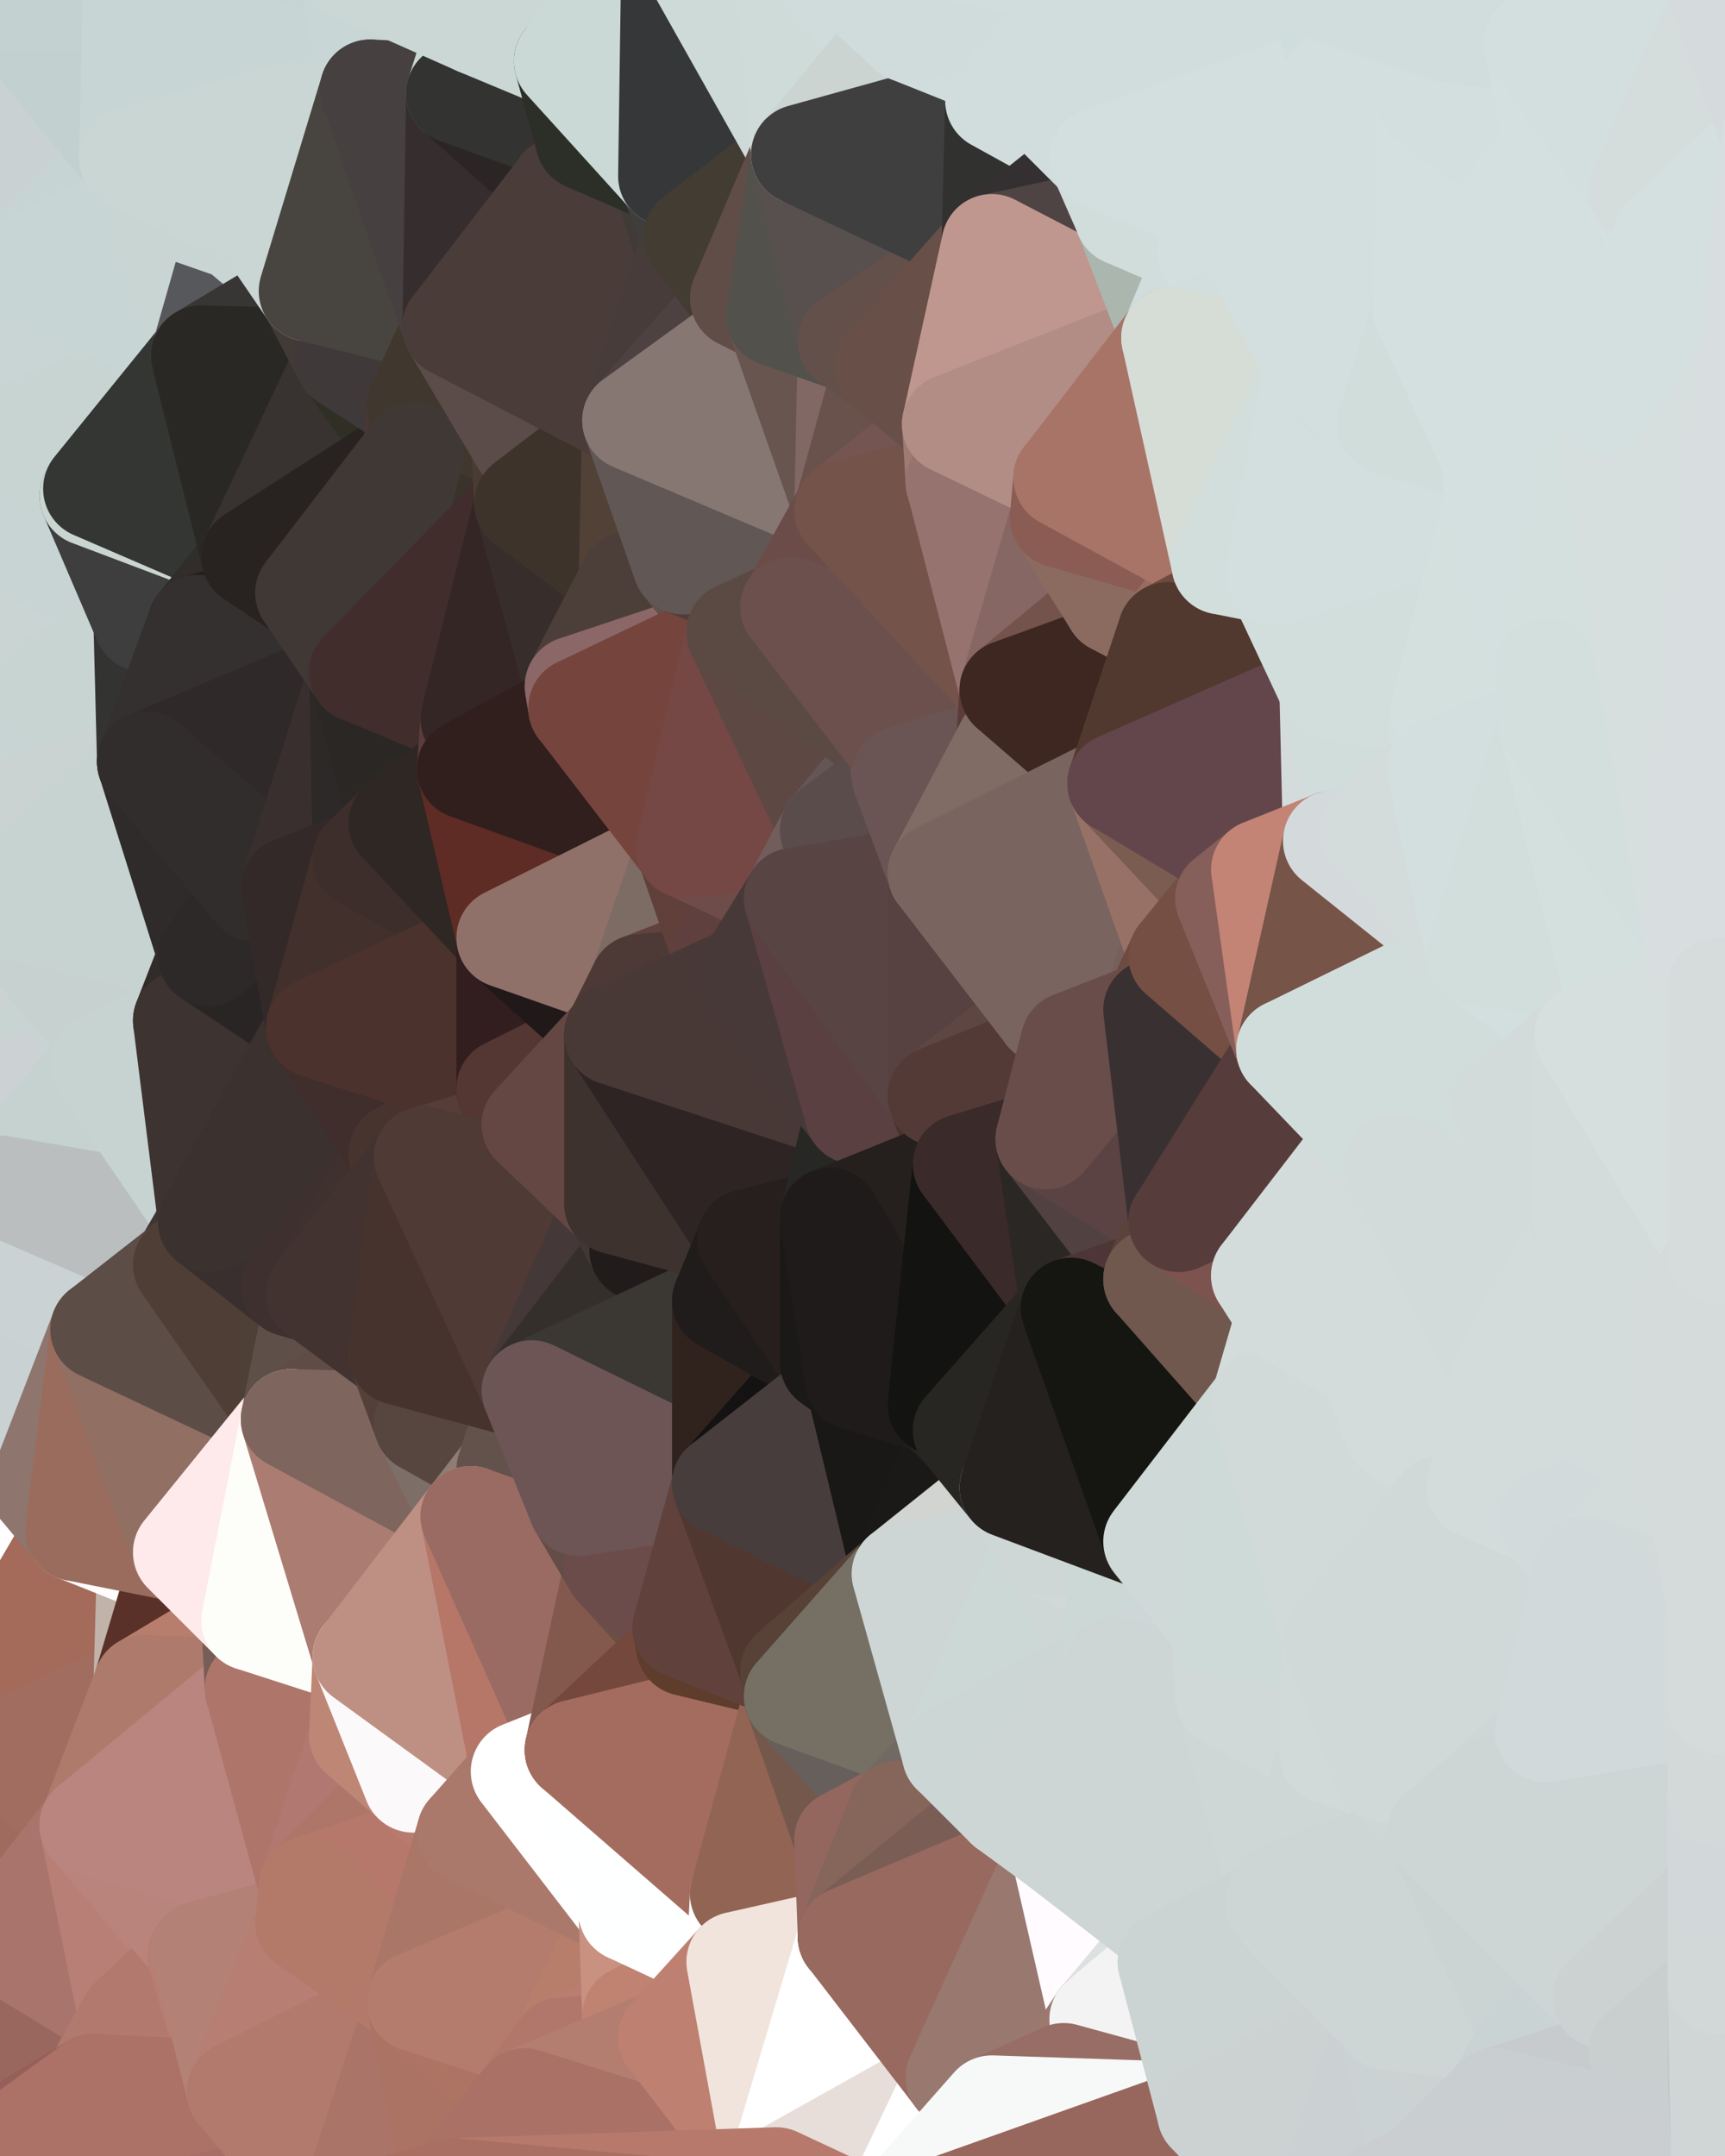 <?xml version="1.0" standalone="yes"?>
<svg width="480" height="600" xmlns="http://www.w3.org/2000/svg" version="1.1" ><rect width="100%" height="100%" fill="#808080" stroke="none"/><polygon points="-34,148 -34,518 -18,222" fill="rgba(208, 208, 210, 1)" stroke="rgba(208, 208, 210, 1)" stroke-width="28" stroke-linejoin="round"/>
		<polygon points="-34,518 -18,444 -18,222" fill="rgba(205, 209, 212, 1)" stroke="rgba(205, 209, 212, 1)" stroke-width="28" stroke-linejoin="round"/>
		<polygon points="-19,204 -34,148 -18,222" fill="rgba(208, 208, 210, 1)" stroke="rgba(208, 208, 210, 1)" stroke-width="28" stroke-linejoin="round"/>
		<polygon points="-34,518 -19,500 -18,444" fill="rgba(148, 101, 93, 1)" stroke="rgba(148, 101, 93, 1)" stroke-width="28" stroke-linejoin="round"/>
		<polygon points="-4,118 -34,148 -3,130" fill="rgba(208, 208, 210, 1)" stroke="rgba(208, 208, 210, 1)" stroke-width="28" stroke-linejoin="round"/>
		<polygon points="-19,500 -34,518 0,514" fill="rgba(151, 94, 83, 1)" stroke="rgba(151, 94, 83, 1)" stroke-width="28" stroke-linejoin="round"/>
		<polygon points="-34,518 0,540 0,514" fill="rgba(149, 95, 85, 1)" stroke="rgba(149, 95, 85, 1)" stroke-width="28" stroke-linejoin="round"/>
		<polygon points="-34,518 0,566 0,540" fill="rgba(153, 94, 88, 1)" stroke="rgba(153, 94, 88, 1)" stroke-width="28" stroke-linejoin="round"/>
		<polygon points="-34,518 -3,574 0,566" fill="rgba(146, 93, 87, 1)" stroke="rgba(146, 93, 87, 1)" stroke-width="28" stroke-linejoin="round"/>
		<polygon points="-3,574 0,599 0,592" fill="rgba(136, 83, 79, 1)" stroke="rgba(136, 83, 79, 1)" stroke-width="28" stroke-linejoin="round"/>
		<polygon points="-3,574 -34,518 0,599" fill="rgba(147, 94, 88, 1)" stroke="rgba(147, 94, 88, 1)" stroke-width="28" stroke-linejoin="round"/>
		<polygon points="-4,118 -3,130 0,122" fill="rgba(208, 208, 210, 1)" stroke="rgba(208, 208, 210, 1)" stroke-width="28" stroke-linejoin="round"/>
		<polygon points="-19,204 0,200 0,174" fill="rgba(208, 208, 210, 1)" stroke="rgba(208, 208, 210, 1)" stroke-width="28" stroke-linejoin="round"/>
		<polygon points="-34,148 -19,204 0,174" fill="rgba(205, 209, 212, 1)" stroke="rgba(205, 209, 212, 1)" stroke-width="28" stroke-linejoin="round"/>
		<polygon points="0,148 -34,148 0,174" fill="rgba(208, 208, 210, 1)" stroke="rgba(208, 208, 210, 1)" stroke-width="28" stroke-linejoin="round"/>
		<polygon points="-18,222 0,252 0,226" fill="rgba(205, 209, 212, 1)" stroke="rgba(205, 209, 212, 1)" stroke-width="28" stroke-linejoin="round"/>
		<polygon points="-18,222 0,278 0,252" fill="rgba(207, 208, 212, 1)" stroke="rgba(207, 208, 212, 1)" stroke-width="28" stroke-linejoin="round"/>
		<polygon points="-18,222 0,304 0,278" fill="rgba(204, 209, 212, 1)" stroke="rgba(204, 209, 212, 1)" stroke-width="28" stroke-linejoin="round"/>
		<polygon points="-18,222 0,330 0,304" fill="rgba(208, 208, 210, 1)" stroke="rgba(208, 208, 210, 1)" stroke-width="28" stroke-linejoin="round"/>
		<polygon points="-18,222 -18,444 0,330" fill="rgba(208, 208, 210, 1)" stroke="rgba(208, 208, 210, 1)" stroke-width="28" stroke-linejoin="round"/>
		<polygon points="-18,444 0,356 0,330" fill="rgba(204, 209, 212, 1)" stroke="rgba(204, 209, 212, 1)" stroke-width="28" stroke-linejoin="round"/>
		<polygon points="-18,444 0,382 0,356" fill="rgba(205, 209, 212, 1)" stroke="rgba(205, 209, 212, 1)" stroke-width="28" stroke-linejoin="round"/>
		<polygon points="-18,444 0,408 0,382" fill="rgba(170, 150, 149, 1)" stroke="rgba(170, 150, 149, 1)" stroke-width="28" stroke-linejoin="round"/>
		<polygon points="-18,444 0,434 0,408" fill="rgba(253, 253, 253, 1)" stroke="rgba(253, 253, 253, 1)" stroke-width="28" stroke-linejoin="round"/>
		<polygon points="-18,444 -4,488 0,462" fill="rgba(144, 94, 87, 1)" stroke="rgba(144, 94, 87, 1)" stroke-width="28" stroke-linejoin="round"/>
		<polygon points="-3,130 -34,148 0,148" fill="rgba(204, 209, 212, 1)" stroke="rgba(204, 209, 212, 1)" stroke-width="28" stroke-linejoin="round"/>
		<polygon points="-18,444 -19,500 -4,488" fill="rgba(150, 101, 94, 1)" stroke="rgba(150, 101, 94, 1)" stroke-width="28" stroke-linejoin="round"/>
		<polygon points="0,592 0,599 6,592" fill="rgba(135, 82, 78, 1)" stroke="rgba(135, 82, 78, 1)" stroke-width="28" stroke-linejoin="round"/>
		<polygon points="-34,148 -4,118 6,74" fill="rgba(207, 208, 212, 1)" stroke="rgba(207, 208, 212, 1)" stroke-width="28" stroke-linejoin="round"/>
		<polygon points="0,0 -34,148 6,74" fill="rgba(204, 209, 212, 1)" stroke="rgba(204, 209, 212, 1)" stroke-width="28" stroke-linejoin="round"/>
		<polygon points="-4,488 -19,500 0,514" fill="rgba(150, 95, 88, 1)" stroke="rgba(150, 95, 88, 1)" stroke-width="28" stroke-linejoin="round"/>
		<polygon points="-19,204 -18,222 0,200" fill="rgba(208, 208, 210, 1)" stroke="rgba(208, 208, 210, 1)" stroke-width="28" stroke-linejoin="round"/>
		<polygon points="-18,222 0,226 0,200" fill="rgba(208, 208, 210, 1)" stroke="rgba(208, 208, 210, 1)" stroke-width="28" stroke-linejoin="round"/>
		<polygon points="-4,488 0,514 10,506" fill="rgba(154, 97, 90, 1)" stroke="rgba(154, 97, 90, 1)" stroke-width="28" stroke-linejoin="round"/>
		<polygon points="0,200 0,226 10,210" fill="rgba(205, 209, 210, 1)" stroke="rgba(205, 209, 210, 1)" stroke-width="28" stroke-linejoin="round"/>
		<polygon points="-18,444 0,462 0,434" fill="rgba(254, 254, 255, 1)" stroke="rgba(254, 254, 255, 1)" stroke-width="28" stroke-linejoin="round"/>
		<polygon points="0,408 0,434 11,414" fill="rgba(253, 249, 248, 1)" stroke="rgba(253, 249, 248, 1)" stroke-width="28" stroke-linejoin="round"/>
		<polygon points="0,174 0,200 11,192" fill="rgba(205, 209, 210, 1)" stroke="rgba(205, 209, 210, 1)" stroke-width="28" stroke-linejoin="round"/>
		<polygon points="0,200 10,210 11,192" fill="rgba(202, 211, 210, 1)" stroke="rgba(202, 211, 210, 1)" stroke-width="28" stroke-linejoin="round"/>
		<polygon points="0,488 -4,488 10,506" fill="rgba(147, 94, 86, 1)" stroke="rgba(147, 94, 86, 1)" stroke-width="28" stroke-linejoin="round"/>
		<polygon points="-3,574 0,592 6,592" fill="rgba(138, 85, 81, 1)" stroke="rgba(138, 85, 81, 1)" stroke-width="28" stroke-linejoin="round"/>
		<polygon points="0,462 -4,488 0,488" fill="rgba(151, 102, 95, 1)" stroke="rgba(151, 102, 95, 1)" stroke-width="28" stroke-linejoin="round"/>
		<polygon points="11,414 0,434 21,426" fill="rgba(253, 253, 253, 1)" stroke="rgba(253, 253, 253, 1)" stroke-width="28" stroke-linejoin="round"/>
		<polygon points="-3,130 0,148 25,138" fill="rgba(201, 211, 212, 1)" stroke="rgba(201, 211, 212, 1)" stroke-width="28" stroke-linejoin="round"/>
		<polygon points="0,566 -3,574 26,580" fill="rgba(149, 94, 89, 1)" stroke="rgba(149, 94, 89, 1)" stroke-width="28" stroke-linejoin="round"/>
		<polygon points="-3,574 6,592 26,580" fill="rgba(149, 96, 88, 1)" stroke="rgba(149, 96, 88, 1)" stroke-width="28" stroke-linejoin="round"/>
		<polygon points="0,122 25,138 26,136" fill="rgba(200, 212, 212, 1)" stroke="rgba(200, 212, 212, 1)" stroke-width="28" stroke-linejoin="round"/>
		<polygon points="0,122 -3,130 25,138" fill="rgba(201, 211, 210, 1)" stroke="rgba(201, 211, 210, 1)" stroke-width="28" stroke-linejoin="round"/>
		<polygon points="0,252 0,278 21,278" fill="rgba(204, 209, 212, 1)" stroke="rgba(204, 209, 212, 1)" stroke-width="28" stroke-linejoin="round"/>
		<polygon points="0,278 0,304 21,278" fill="rgba(202, 211, 210, 1)" stroke="rgba(202, 211, 210, 1)" stroke-width="28" stroke-linejoin="round"/>
		<polygon points="21,278 0,304 28,296" fill="rgba(200, 212, 210, 1)" stroke="rgba(200, 212, 210, 1)" stroke-width="28" stroke-linejoin="round"/>
		<polygon points="0,356 0,382 28,370" fill="rgba(202, 210, 212, 1)" stroke="rgba(202, 210, 212, 1)" stroke-width="28" stroke-linejoin="round"/>
		<polygon points="10,506 0,514 25,508" fill="rgba(157, 104, 96, 1)" stroke="rgba(157, 104, 96, 1)" stroke-width="28" stroke-linejoin="round"/>
		<polygon points="0,382 0,408 11,414" fill="rgba(207, 211, 212, 1)" stroke="rgba(207, 211, 212, 1)" stroke-width="28" stroke-linejoin="round"/>
		<polygon points="0,566 26,580 36,562" fill="rgba(160, 107, 99, 1)" stroke="rgba(160, 107, 99, 1)" stroke-width="28" stroke-linejoin="round"/>
		<polygon points="0,0 6,74 36,44" fill="rgba(201, 209, 211, 1)" stroke="rgba(201, 209, 211, 1)" stroke-width="28" stroke-linejoin="round"/>
		<polygon points="0,540 0,566 36,562" fill="rgba(153, 103, 94, 1)" stroke="rgba(153, 103, 94, 1)" stroke-width="28" stroke-linejoin="round"/>
		<polygon points="0,514 0,540 25,508" fill="rgba(160, 103, 96, 1)" stroke="rgba(160, 103, 96, 1)" stroke-width="28" stroke-linejoin="round"/>
		<polygon points="0,488 10,506 25,508" fill="rgba(159, 107, 94, 1)" stroke="rgba(159, 107, 94, 1)" stroke-width="28" stroke-linejoin="round"/>
		<polygon points="0,434 0,462 21,426" fill="rgba(254, 254, 255, 1)" stroke="rgba(254, 254, 255, 1)" stroke-width="28" stroke-linejoin="round"/>
		<polygon points="0,174 11,192 40,173" fill="rgba(200, 212, 210, 1)" stroke="rgba(200, 212, 210, 1)" stroke-width="28" stroke-linejoin="round"/>
		<polygon points="0,462 0,488 40,469" fill="rgba(151, 107, 94, 1)" stroke="rgba(151, 107, 94, 1)" stroke-width="28" stroke-linejoin="round"/>
		<polygon points="0,304 0,330 28,296" fill="rgba(204, 209, 212, 1)" stroke="rgba(204, 209, 212, 1)" stroke-width="28" stroke-linejoin="round"/>
		<polygon points="36,44 6,74 43,56" fill="rgba(198, 212, 212, 1)" stroke="rgba(198, 212, 212, 1)" stroke-width="28" stroke-linejoin="round"/>
		<polygon points="11,192 10,210 41,212" fill="rgba(201, 213, 213, 1)" stroke="rgba(201, 213, 213, 1)" stroke-width="28" stroke-linejoin="round"/>
		<polygon points="10,210 0,226 41,212" fill="rgba(200, 212, 212, 1)" stroke="rgba(200, 212, 212, 1)" stroke-width="28" stroke-linejoin="round"/>
		<polygon points="21,426 40,469 41,434" fill="rgba(252, 252, 252, 1)" stroke="rgba(252, 252, 252, 1)" stroke-width="28" stroke-linejoin="round"/>
		<polygon points="0,148 0,174 40,173" fill="rgba(202, 212, 211, 1)" stroke="rgba(202, 212, 211, 1)" stroke-width="28" stroke-linejoin="round"/>
		<polygon points="25,138 0,148 40,173" fill="rgba(200, 212, 212, 1)" stroke="rgba(200, 212, 212, 1)" stroke-width="28" stroke-linejoin="round"/>
		<polygon points="21,426 0,462 40,469" fill="rgba(164, 107, 90, 1)" stroke="rgba(164, 107, 90, 1)" stroke-width="28" stroke-linejoin="round"/>
		<polygon points="0,488 25,508 40,469" fill="rgba(161, 109, 96, 1)" stroke="rgba(161, 109, 96, 1)" stroke-width="28" stroke-linejoin="round"/>
		<polygon points="0,0 36,44 37,0" fill="rgba(194, 208, 208, 1)" stroke="rgba(194, 208, 208, 1)" stroke-width="28" stroke-linejoin="round"/>
		<polygon points="0,382 11,414 28,370" fill="rgba(201, 209, 211, 1)" stroke="rgba(201, 209, 211, 1)" stroke-width="28" stroke-linejoin="round"/>
		<polygon points="-4,118 0,122 6,74" fill="rgba(207, 208, 212, 1)" stroke="rgba(207, 208, 212, 1)" stroke-width="28" stroke-linejoin="round"/>
		<polygon points="0,330 28,370 51,352" fill="rgba(201, 213, 213, 1)" stroke="rgba(201, 213, 213, 1)" stroke-width="28" stroke-linejoin="round"/>
		<polygon points="21,278 28,296 51,284" fill="rgba(200, 212, 210, 1)" stroke="rgba(200, 212, 210, 1)" stroke-width="28" stroke-linejoin="round"/>
		<polygon points="40,173 11,192 41,212" fill="rgba(200, 212, 210, 1)" stroke="rgba(200, 212, 210, 1)" stroke-width="28" stroke-linejoin="round"/>
		<polygon points="0,330 0,356 28,370" fill="rgba(202, 210, 212, 1)" stroke="rgba(202, 210, 212, 1)" stroke-width="28" stroke-linejoin="round"/>
		<polygon points="25,508 0,540 36,562" fill="rgba(169, 116, 108, 1)" stroke="rgba(169, 116, 108, 1)" stroke-width="28" stroke-linejoin="round"/>
		<polygon points="6,74 0,122 56,99" fill="rgba(201, 213, 213, 1)" stroke="rgba(201, 213, 213, 1)" stroke-width="28" stroke-linejoin="round"/>
		<polygon points="0,122 26,136 56,99" fill="rgba(200, 212, 210, 1)" stroke="rgba(200, 212, 210, 1)" stroke-width="28" stroke-linejoin="round"/>
		<polygon points="25,508 36,562 55,544" fill="rgba(184, 127, 118, 1)" stroke="rgba(184, 127, 118, 1)" stroke-width="28" stroke-linejoin="round"/>
		<polygon points="0,226 0,252 41,212" fill="rgba(202, 211, 210, 1)" stroke="rgba(202, 211, 210, 1)" stroke-width="28" stroke-linejoin="round"/>
		<polygon points="21,278 51,284 58,266" fill="rgba(194, 206, 206, 1)" stroke="rgba(194, 206, 206, 1)" stroke-width="28" stroke-linejoin="round"/>
		<polygon points="0,252 21,278 58,266" fill="rgba(199, 209, 208, 1)" stroke="rgba(199, 209, 208, 1)" stroke-width="28" stroke-linejoin="round"/>
		<polygon points="41,212 0,252 58,266" fill="rgba(199, 211, 209, 1)" stroke="rgba(199, 211, 209, 1)" stroke-width="28" stroke-linejoin="round"/>
		<polygon points="28,296 0,330 58,340" fill="rgba(198, 210, 208, 1)" stroke="rgba(198, 210, 208, 1)" stroke-width="28" stroke-linejoin="round"/>
		<polygon points="0,330 51,352 58,340" fill="rgba(186, 190, 191, 1)" stroke="rgba(186, 190, 191, 1)" stroke-width="28" stroke-linejoin="round"/>
		<polygon points="25,508 55,544 56,543" fill="rgba(185, 130, 123, 1)" stroke="rgba(185, 130, 123, 1)" stroke-width="28" stroke-linejoin="round"/>
		<polygon points="43,56 6,74 56,99" fill="rgba(199, 213, 213, 1)" stroke="rgba(199, 213, 213, 1)" stroke-width="28" stroke-linejoin="round"/>
		<polygon points="36,562 26,580 66,582" fill="rgba(176, 122, 110, 1)" stroke="rgba(176, 122, 110, 1)" stroke-width="28" stroke-linejoin="round"/>
		<polygon points="40,173 41,212 55,174" fill="rgba(51, 51, 49, 1)" stroke="rgba(51, 51, 49, 1)" stroke-width="28" stroke-linejoin="round"/>
		<polygon points="41,434 40,469 51,432" fill="rgba(193, 179, 170, 1)" stroke="rgba(193, 179, 170, 1)" stroke-width="28" stroke-linejoin="round"/>
		<polygon points="21,426 41,434 51,432" fill="rgba(253, 253, 253, 1)" stroke="rgba(253, 253, 253, 1)" stroke-width="28" stroke-linejoin="round"/>
		<polygon points="40,173 55,174 70,155" fill="rgba(45, 41, 40, 1)" stroke="rgba(45, 41, 40, 1)" stroke-width="28" stroke-linejoin="round"/>
		<polygon points="25,138 40,173 70,155" fill="rgba(62, 62, 62, 1)" stroke="rgba(62, 62, 62, 1)" stroke-width="28" stroke-linejoin="round"/>
		<polygon points="51,432 40,469 70,451" fill="rgba(89, 49, 41, 1)" stroke="rgba(89, 49, 41, 1)" stroke-width="28" stroke-linejoin="round"/>
		<polygon points="43,56 56,99 66,64" fill="rgba(201, 213, 211, 1)" stroke="rgba(201, 213, 211, 1)" stroke-width="28" stroke-linejoin="round"/>
		<polygon points="41,212 58,266 71,248" fill="rgba(47, 43, 42, 1)" stroke="rgba(47, 43, 42, 1)" stroke-width="28" stroke-linejoin="round"/>
		<polygon points="26,136 25,138 70,155" fill="rgba(202, 213, 209, 1)" stroke="rgba(202, 213, 209, 1)" stroke-width="28" stroke-linejoin="round"/>
		<polygon points="0,0 37,0 67,-29" fill="rgba(195, 209, 209, 1)" stroke="rgba(195, 209, 209, 1)" stroke-width="28" stroke-linejoin="round"/>
		<polygon points="11,414 21,426 28,370" fill="rgba(142, 117, 110, 1)" stroke="rgba(142, 117, 110, 1)" stroke-width="28" stroke-linejoin="round"/>
		<polygon points="70,451 40,469 71,470" fill="rgba(183, 126, 109, 1)" stroke="rgba(183, 126, 109, 1)" stroke-width="28" stroke-linejoin="round"/>
		<polygon points="55,544 36,562 66,582" fill="rgba(178, 121, 110, 1)" stroke="rgba(178, 121, 110, 1)" stroke-width="28" stroke-linejoin="round"/>
		<polygon points="51,284 28,296 58,340" fill="rgba(199, 211, 209, 1)" stroke="rgba(199, 211, 209, 1)" stroke-width="28" stroke-linejoin="round"/>
		<polygon points="28,370 21,426 51,432" fill="rgba(154, 108, 93, 1)" stroke="rgba(154, 108, 93, 1)" stroke-width="28" stroke-linejoin="round"/>
		<polygon points="58,340 51,352 81,358" fill="rgba(63, 53, 51, 1)" stroke="rgba(63, 53, 51, 1)" stroke-width="28" stroke-linejoin="round"/>
		<polygon points="28,370 51,432 81,395" fill="rgba(145, 111, 99, 1)" stroke="rgba(145, 111, 99, 1)" stroke-width="28" stroke-linejoin="round"/>
		<polygon points="51,352 28,370 81,395" fill="rgba(92, 77, 70, 1)" stroke="rgba(92, 77, 70, 1)" stroke-width="28" stroke-linejoin="round"/>
		<polygon points="56,99 26,136 70,155" fill="rgba(52, 54, 51, 1)" stroke="rgba(52, 54, 51, 1)" stroke-width="28" stroke-linejoin="round"/>
		<polygon points="56,543 85,535 86,525" fill="rgba(190, 136, 124, 1)" stroke="rgba(190, 136, 124, 1)" stroke-width="28" stroke-linejoin="round"/>
		<polygon points="66,64 56,99 86,81" fill="rgba(87, 88, 92, 1)" stroke="rgba(87, 88, 92, 1)" stroke-width="28" stroke-linejoin="round"/>
		<polygon points="73,62 66,64 86,81" fill="rgba(202, 212, 211, 1)" stroke="rgba(202, 212, 211, 1)" stroke-width="28" stroke-linejoin="round"/>
		<polygon points="70,155 55,174 85,165" fill="rgba(49, 45, 42, 1)" stroke="rgba(49, 45, 42, 1)" stroke-width="28" stroke-linejoin="round"/>
		<polygon points="40,469 25,508 71,470" fill="rgba(174, 122, 108, 1)" stroke="rgba(174, 122, 108, 1)" stroke-width="28" stroke-linejoin="round"/>
		<polygon points="58,266 51,284 88,286" fill="rgba(49, 44, 41, 1)" stroke="rgba(49, 44, 41, 1)" stroke-width="28" stroke-linejoin="round"/>
		<polygon points="25,508 56,543 86,525" fill="rgba(185, 132, 124, 1)" stroke="rgba(185, 132, 124, 1)" stroke-width="28" stroke-linejoin="round"/>
		<polygon points="71,470 25,508 86,525" fill="rgba(186, 133, 127, 1)" stroke="rgba(186, 133, 127, 1)" stroke-width="28" stroke-linejoin="round"/>
		<polygon points="51,352 81,395 81,358" fill="rgba(79, 62, 54, 1)" stroke="rgba(79, 62, 54, 1)" stroke-width="28" stroke-linejoin="round"/>
		<polygon points="36,44 43,56 73,62" fill="rgba(199, 213, 213, 1)" stroke="rgba(199, 213, 213, 1)" stroke-width="28" stroke-linejoin="round"/>
		<polygon points="43,56 66,64 73,62" fill="rgba(201, 213, 211, 1)" stroke="rgba(201, 213, 211, 1)" stroke-width="28" stroke-linejoin="round"/>
		<polygon points="56,543 55,544 66,582" fill="rgba(184, 126, 115, 1)" stroke="rgba(184, 126, 115, 1)" stroke-width="28" stroke-linejoin="round"/>
		<polygon points="6,592 0,599 26,580" fill="rgba(150, 95, 90, 1)" stroke="rgba(150, 95, 90, 1)" stroke-width="28" stroke-linejoin="round"/>
		<polygon points="86,81 56,99 96,100" fill="rgba(55, 54, 52, 1)" stroke="rgba(55, 54, 52, 1)" stroke-width="28" stroke-linejoin="round"/>
		<polygon points="67,-29 37,0 97,-9" fill="rgba(198, 213, 210, 1)" stroke="rgba(198, 213, 210, 1)" stroke-width="28" stroke-linejoin="round"/>
		<polygon points="66,582 0,599 96,618" fill="rgba(167, 110, 103, 1)" stroke="rgba(167, 110, 103, 1)" stroke-width="28" stroke-linejoin="round"/>
		<polygon points="51,284 58,340 88,286" fill="rgba(61, 51, 49, 1)" stroke="rgba(61, 51, 49, 1)" stroke-width="28" stroke-linejoin="round"/>
		<polygon points="81,247 58,266 88,286" fill="rgba(41, 37, 36, 1)" stroke="rgba(41, 37, 36, 1)" stroke-width="28" stroke-linejoin="round"/>
		<polygon points="81,358 81,395 88,360" fill="rgba(78, 64, 55, 1)" stroke="rgba(78, 64, 55, 1)" stroke-width="28" stroke-linejoin="round"/>
		<polygon points="71,248 58,266 81,247" fill="rgba(45, 41, 40, 1)" stroke="rgba(45, 41, 40, 1)" stroke-width="28" stroke-linejoin="round"/>
		<polygon points="26,580 0,599 66,582" fill="rgba(172, 114, 103, 1)" stroke="rgba(172, 114, 103, 1)" stroke-width="28" stroke-linejoin="round"/>
		<polygon points="85,165 55,174 100,187" fill="rgba(32, 31, 27, 1)" stroke="rgba(32, 31, 27, 1)" stroke-width="28" stroke-linejoin="round"/>
		<polygon points="70,451 71,470 101,461" fill="rgba(118, 93, 86, 1)" stroke="rgba(118, 93, 86, 1)" stroke-width="28" stroke-linejoin="round"/>
		<polygon points="56,543 66,582 85,535" fill="rgba(179, 129, 118, 1)" stroke="rgba(179, 129, 118, 1)" stroke-width="28" stroke-linejoin="round"/>
		<polygon points="97,-9 37,0 103,25" fill="rgba(198, 212, 212, 1)" stroke="rgba(198, 212, 212, 1)" stroke-width="28" stroke-linejoin="round"/>
		<polygon points="37,0 36,44 103,25" fill="rgba(199, 213, 213, 1)" stroke="rgba(199, 213, 213, 1)" stroke-width="28" stroke-linejoin="round"/>
		<polygon points="36,44 73,62 103,25" fill="rgba(202, 214, 212, 1)" stroke="rgba(202, 214, 212, 1)" stroke-width="28" stroke-linejoin="round"/>
		<polygon points="71,470 100,483 101,461" fill="rgba(187, 130, 111, 1)" stroke="rgba(187, 130, 111, 1)" stroke-width="28" stroke-linejoin="round"/>
		<polygon points="71,470 86,525 100,483" fill="rgba(174, 117, 106, 1)" stroke="rgba(174, 117, 106, 1)" stroke-width="28" stroke-linejoin="round"/>
		<polygon points="55,174 41,212 100,187" fill="rgba(52, 48, 47, 1)" stroke="rgba(52, 48, 47, 1)" stroke-width="28" stroke-linejoin="round"/>
		<polygon points="41,212 81,247 100,187" fill="rgba(47, 41, 41, 1)" stroke="rgba(47, 41, 41, 1)" stroke-width="28" stroke-linejoin="round"/>
		<polygon points="56,99 70,155 96,100" fill="rgba(41, 40, 36, 1)" stroke="rgba(41, 40, 36, 1)" stroke-width="28" stroke-linejoin="round"/>
		<polygon points="51,432 70,451 81,395" fill="rgba(254, 234, 235, 1)" stroke="rgba(254, 234, 235, 1)" stroke-width="28" stroke-linejoin="round"/>
		<polygon points="41,212 71,248 81,247" fill="rgba(49, 45, 44, 1)" stroke="rgba(49, 45, 44, 1)" stroke-width="28" stroke-linejoin="round"/>
		<polygon points="58,340 81,358 111,321" fill="rgba(57, 47, 46, 1)" stroke="rgba(57, 47, 46, 1)" stroke-width="28" stroke-linejoin="round"/>
		<polygon points="88,286 58,340 111,321" fill="rgba(59, 49, 47, 1)" stroke="rgba(59, 49, 47, 1)" stroke-width="28" stroke-linejoin="round"/>
		<polygon points="88,360 81,395 111,377" fill="rgba(94, 79, 72, 1)" stroke="rgba(94, 79, 72, 1)" stroke-width="28" stroke-linejoin="round"/>
		<polygon points="100,187 81,247 101,239" fill="rgba(57, 47, 46, 1)" stroke="rgba(57, 47, 46, 1)" stroke-width="28" stroke-linejoin="round"/>
		<polygon points="96,100 70,155 115,126" fill="rgba(56, 51, 48, 1)" stroke="rgba(56, 51, 48, 1)" stroke-width="28" stroke-linejoin="round"/>
		<polygon points="81,358 88,360 111,321" fill="rgba(62, 48, 47, 1)" stroke="rgba(62, 48, 47, 1)" stroke-width="28" stroke-linejoin="round"/>
		<polygon points="100,187 101,239 111,229" fill="rgba(45, 41, 40, 1)" stroke="rgba(45, 41, 40, 1)" stroke-width="28" stroke-linejoin="round"/>
		<polygon points="96,100 115,126 116,113" fill="rgba(47, 47, 37, 1)" stroke="rgba(47, 47, 37, 1)" stroke-width="28" stroke-linejoin="round"/>
		<polygon points="85,535 66,582 116,557" fill="rgba(183, 126, 115, 1)" stroke="rgba(183, 126, 115, 1)" stroke-width="28" stroke-linejoin="round"/>
		<polygon points="100,483 86,525 115,496" fill="rgba(177, 120, 113, 1)" stroke="rgba(177, 120, 113, 1)" stroke-width="28" stroke-linejoin="round"/>
		<polygon points="111,377 81,395 118,396" fill="rgba(95, 76, 70, 1)" stroke="rgba(95, 76, 70, 1)" stroke-width="28" stroke-linejoin="round"/>
		<polygon points="70,155 85,165 115,126" fill="rgba(40, 35, 32, 1)" stroke="rgba(40, 35, 32, 1)" stroke-width="28" stroke-linejoin="round"/>
		<polygon points="81,247 88,286 101,239" fill="rgba(51, 41, 40, 1)" stroke="rgba(51, 41, 40, 1)" stroke-width="28" stroke-linejoin="round"/>
		<polygon points="86,81 96,100 126,91" fill="rgba(66, 58, 55, 1)" stroke="rgba(66, 58, 55, 1)" stroke-width="28" stroke-linejoin="round"/>
		<polygon points="96,100 116,113 126,91" fill="rgba(63, 57, 57, 1)" stroke="rgba(63, 57, 57, 1)" stroke-width="28" stroke-linejoin="round"/>
		<polygon points="81,395 70,451 101,461" fill="rgba(253, 254, 249, 1)" stroke="rgba(253, 254, 249, 1)" stroke-width="28" stroke-linejoin="round"/>
		<polygon points="81,395 101,461 131,422" fill="rgba(171, 124, 114, 1)" stroke="rgba(171, 124, 114, 1)" stroke-width="28" stroke-linejoin="round"/>
		<polygon points="118,396 81,395 131,422" fill="rgba(126, 101, 94, 1)" stroke="rgba(126, 101, 94, 1)" stroke-width="28" stroke-linejoin="round"/>
		<polygon points="100,187 130,214 131,200" fill="rgba(50, 45, 41, 1)" stroke="rgba(50, 45, 41, 1)" stroke-width="28" stroke-linejoin="round"/>
		<polygon points="115,496 86,525 130,510" fill="rgba(174, 118, 105, 1)" stroke="rgba(174, 118, 105, 1)" stroke-width="28" stroke-linejoin="round"/>
		<polygon points="100,187 111,229 130,214" fill="rgba(43, 39, 36, 1)" stroke="rgba(43, 39, 36, 1)" stroke-width="28" stroke-linejoin="round"/>
		<polygon points="66,582 96,618 116,557" fill="rgba(178, 122, 109, 1)" stroke="rgba(178, 122, 109, 1)" stroke-width="28" stroke-linejoin="round"/>
		<polygon points="97,-9 103,25 133,7" fill="rgba(200, 214, 214, 1)" stroke="rgba(200, 214, 214, 1)" stroke-width="28" stroke-linejoin="round"/>
		<polygon points="103,25 127,26 133,7" fill="rgba(201, 213, 211, 1)" stroke="rgba(201, 213, 211, 1)" stroke-width="28" stroke-linejoin="round"/>
		<polygon points="86,525 116,557 130,510" fill="rgba(182, 120, 107, 1)" stroke="rgba(182, 120, 107, 1)" stroke-width="28" stroke-linejoin="round"/>
		<polygon points="116,557 96,618 126,609" fill="rgba(170, 116, 104, 1)" stroke="rgba(170, 116, 104, 1)" stroke-width="28" stroke-linejoin="round"/>
		<polygon points="111,321 88,360 118,322" fill="rgba(63, 49, 46, 1)" stroke="rgba(63, 49, 46, 1)" stroke-width="28" stroke-linejoin="round"/>
		<polygon points="86,525 85,535 116,557" fill="rgba(179, 122, 105, 1)" stroke="rgba(179, 122, 105, 1)" stroke-width="28" stroke-linejoin="round"/>
		<polygon points="73,62 86,81 103,25" fill="rgba(202, 214, 212, 1)" stroke="rgba(202, 214, 212, 1)" stroke-width="28" stroke-linejoin="round"/>
		<polygon points="101,239 88,286 141,261" fill="rgba(66, 48, 44, 1)" stroke="rgba(66, 48, 44, 1)" stroke-width="28" stroke-linejoin="round"/>
		<polygon points="111,229 101,239 141,261" fill="rgba(61, 46, 43, 1)" stroke="rgba(61, 46, 43, 1)" stroke-width="28" stroke-linejoin="round"/>
		<polygon points="88,286 111,321 141,303" fill="rgba(64, 46, 44, 1)" stroke="rgba(64, 46, 44, 1)" stroke-width="28" stroke-linejoin="round"/>
		<polygon points="111,321 118,322 141,303" fill="rgba(71, 52, 46, 1)" stroke="rgba(71, 52, 46, 1)" stroke-width="28" stroke-linejoin="round"/>
		<polygon points="118,396 131,422 141,409" fill="rgba(125, 110, 103, 1)" stroke="rgba(125, 110, 103, 1)" stroke-width="28" stroke-linejoin="round"/>
		<polygon points="88,360 111,377 118,322" fill="rgba(66, 51, 48, 1)" stroke="rgba(66, 51, 48, 1)" stroke-width="28" stroke-linejoin="round"/>
		<polygon points="116,113 115,126 145,123" fill="rgba(74, 54, 55, 1)" stroke="rgba(74, 54, 55, 1)" stroke-width="28" stroke-linejoin="round"/>
		<polygon points="115,496 130,510 145,493" fill="rgba(185, 123, 112, 1)" stroke="rgba(185, 123, 112, 1)" stroke-width="28" stroke-linejoin="round"/>
		<polygon points="101,461 100,483 115,496" fill="rgba(190, 134, 117, 1)" stroke="rgba(190, 134, 117, 1)" stroke-width="28" stroke-linejoin="round"/>
		<polygon points="145,123 115,126 146,140" fill="rgba(74, 55, 51, 1)" stroke="rgba(74, 55, 51, 1)" stroke-width="28" stroke-linejoin="round"/>
		<polygon points="116,557 126,609 146,584" fill="rgba(171, 115, 100, 1)" stroke="rgba(171, 115, 100, 1)" stroke-width="28" stroke-linejoin="round"/>
		<polygon points="103,25 86,81 126,91" fill="rgba(72, 69, 64, 1)" stroke="rgba(72, 69, 64, 1)" stroke-width="28" stroke-linejoin="round"/>
		<polygon points="111,377 118,396 148,387" fill="rgba(83, 64, 57, 1)" stroke="rgba(83, 64, 57, 1)" stroke-width="28" stroke-linejoin="round"/>
		<polygon points="118,396 141,409 148,387" fill="rgba(87, 70, 63, 1)" stroke="rgba(87, 70, 63, 1)" stroke-width="28" stroke-linejoin="round"/>
		<polygon points="141,303 118,322 148,313" fill="rgba(76, 52, 48, 1)" stroke="rgba(76, 52, 48, 1)" stroke-width="28" stroke-linejoin="round"/>
		<polygon points="115,126 100,187 146,140" fill="rgba(58, 51, 43, 1)" stroke="rgba(58, 51, 43, 1)" stroke-width="28" stroke-linejoin="round"/>
		<polygon points="126,91 116,113 145,123" fill="rgba(64, 55, 46, 1)" stroke="rgba(64, 55, 46, 1)" stroke-width="28" stroke-linejoin="round"/>
		<polygon points="101,461 115,496 145,493" fill="rgba(251, 249, 250, 1)" stroke="rgba(251, 249, 250, 1)" stroke-width="28" stroke-linejoin="round"/>
		<polygon points="88,286 141,303 141,261" fill="rgba(75, 50, 45, 1)" stroke="rgba(75, 50, 45, 1)" stroke-width="28" stroke-linejoin="round"/>
		<polygon points="103,25 126,91 127,26" fill="rgba(70, 64, 64, 1)" stroke="rgba(70, 64, 64, 1)" stroke-width="28" stroke-linejoin="round"/>
		<polygon points="85,165 100,187 115,126" fill="rgba(64, 56, 53, 1)" stroke="rgba(64, 56, 53, 1)" stroke-width="28" stroke-linejoin="round"/>
		<polygon points="116,557 146,584 156,570" fill="rgba(173, 116, 99, 1)" stroke="rgba(173, 116, 99, 1)" stroke-width="28" stroke-linejoin="round"/>
		<polygon points="127,26 126,91 156,52" fill="rgba(54, 45, 46, 1)" stroke="rgba(54, 45, 46, 1)" stroke-width="28" stroke-linejoin="round"/>
		<polygon points="133,7 127,26 157,17" fill="rgba(199, 214, 211, 1)" stroke="rgba(199, 214, 211, 1)" stroke-width="28" stroke-linejoin="round"/>
		<polygon points="100,187 131,200 146,140" fill="rgba(65, 45, 44, 1)" stroke="rgba(65, 45, 44, 1)" stroke-width="28" stroke-linejoin="round"/>
		<polygon points="130,214 111,229 141,261" fill="rgba(47, 39, 36, 1)" stroke="rgba(47, 39, 36, 1)" stroke-width="28" stroke-linejoin="round"/>
		<polygon points="160,191 131,200 161,197" fill="rgba(72, 53, 47, 1)" stroke="rgba(72, 53, 47, 1)" stroke-width="28" stroke-linejoin="round"/>
		<polygon points="141,409 131,422 161,419" fill="rgba(143, 125, 115, 1)" stroke="rgba(143, 125, 115, 1)" stroke-width="28" stroke-linejoin="round"/>
		<polygon points="127,26 156,52 163,39" fill="rgba(43, 37, 37, 1)" stroke="rgba(43, 37, 37, 1)" stroke-width="28" stroke-linejoin="round"/>
		<polygon points="157,17 127,26 163,39" fill="rgba(51, 51, 49, 1)" stroke="rgba(51, 51, 49, 1)" stroke-width="28" stroke-linejoin="round"/>
		<polygon points="131,200 130,214 161,197" fill="rgba(89, 61, 57, 1)" stroke="rgba(89, 61, 57, 1)" stroke-width="28" stroke-linejoin="round"/>
		<polygon points="146,140 131,200 160,191" fill="rgba(52, 38, 37, 1)" stroke="rgba(52, 38, 37, 1)" stroke-width="28" stroke-linejoin="round"/>
		<polygon points="148,313 118,322 171,335" fill="rgba(86, 61, 56, 1)" stroke="rgba(86, 61, 56, 1)" stroke-width="28" stroke-linejoin="round"/>
		<polygon points="161,419 131,422 171,436" fill="rgba(126, 102, 102, 1)" stroke="rgba(126, 102, 102, 1)" stroke-width="28" stroke-linejoin="round"/>
		<polygon points="141,261 141,303 171,288" fill="rgba(50, 30, 31, 1)" stroke="rgba(50, 30, 31, 1)" stroke-width="28" stroke-linejoin="round"/>
		<polygon points="141,303 148,313 171,288" fill="rgba(84, 55, 51, 1)" stroke="rgba(84, 55, 51, 1)" stroke-width="28" stroke-linejoin="round"/>
		<polygon points="148,387 141,409 161,419" fill="rgba(99, 82, 75, 1)" stroke="rgba(99, 82, 75, 1)" stroke-width="28" stroke-linejoin="round"/>
		<polygon points="118,322 111,377 148,387" fill="rgba(70, 51, 45, 1)" stroke="rgba(70, 51, 45, 1)" stroke-width="28" stroke-linejoin="round"/>
		<polygon points="131,422 101,461 145,493" fill="rgba(190, 144, 131, 1)" stroke="rgba(190, 144, 131, 1)" stroke-width="28" stroke-linejoin="round"/>
		<polygon points="130,510 116,557 175,532" fill="rgba(170, 118, 104, 1)" stroke="rgba(170, 118, 104, 1)" stroke-width="28" stroke-linejoin="round"/>
		<polygon points="146,140 160,191 175,162" fill="rgba(55, 45, 43, 1)" stroke="rgba(55, 45, 43, 1)" stroke-width="28" stroke-linejoin="round"/>
		<polygon points="118,322 148,387 171,335" fill="rgba(79, 58, 53, 1)" stroke="rgba(79, 58, 53, 1)" stroke-width="28" stroke-linejoin="round"/>
		<polygon points="131,422 145,493 160,487" fill="rgba(182, 119, 104, 1)" stroke="rgba(182, 119, 104, 1)" stroke-width="28" stroke-linejoin="round"/>
		<polygon points="116,557 156,570 175,532" fill="rgba(180, 124, 109, 1)" stroke="rgba(180, 124, 109, 1)" stroke-width="28" stroke-linejoin="round"/>
		<polygon points="131,422 160,487 171,436" fill="rgba(154, 107, 99, 1)" stroke="rgba(154, 107, 99, 1)" stroke-width="28" stroke-linejoin="round"/>
		<polygon points="171,335 148,387 178,348" fill="rgba(68, 56, 56, 1)" stroke="rgba(68, 56, 56, 1)" stroke-width="28" stroke-linejoin="round"/>
		<polygon points="141,261 171,288 178,274" fill="rgba(33, 24, 25, 1)" stroke="rgba(33, 24, 25, 1)" stroke-width="28" stroke-linejoin="round"/>
		<polygon points="145,123 146,140 176,117" fill="rgba(74, 60, 51, 1)" stroke="rgba(74, 60, 51, 1)" stroke-width="28" stroke-linejoin="round"/>
		<polygon points="126,91 145,123 176,117" fill="rgba(91, 76, 73, 1)" stroke="rgba(91, 76, 73, 1)" stroke-width="28" stroke-linejoin="round"/>
		<polygon points="175,532 156,570 176,561" fill="rgba(183, 126, 107, 1)" stroke="rgba(183, 126, 107, 1)" stroke-width="28" stroke-linejoin="round"/>
		<polygon points="145,493 130,510 175,532" fill="rgba(170, 121, 107, 1)" stroke="rgba(170, 121, 107, 1)" stroke-width="28" stroke-linejoin="round"/>
		<polygon points="160,487 145,493 175,532" fill="rgba(255, 255, 255, 1)" stroke="rgba(255, 255, 255, 1)" stroke-width="28" stroke-linejoin="round"/>
		<polygon points="163,39 156,52 186,49" fill="rgba(55, 50, 47, 1)" stroke="rgba(55, 50, 47, 1)" stroke-width="28" stroke-linejoin="round"/>
		<polygon points="133,7 157,17 187,-21" fill="rgba(203, 215, 213, 1)" stroke="rgba(203, 215, 213, 1)" stroke-width="28" stroke-linejoin="round"/>
		<polygon points="176,561 156,570 186,567" fill="rgba(185, 126, 112, 1)" stroke="rgba(185, 126, 112, 1)" stroke-width="28" stroke-linejoin="round"/>
		<polygon points="130,214 141,261 191,236" fill="rgba(94, 44, 37, 1)" stroke="rgba(94, 44, 37, 1)" stroke-width="28" stroke-linejoin="round"/>
		<polygon points="161,197 130,214 191,236" fill="rgba(49, 31, 29, 1)" stroke="rgba(49, 31, 29, 1)" stroke-width="28" stroke-linejoin="round"/>
		<polygon points="171,436 160,487 191,458" fill="rgba(131, 89, 77, 1)" stroke="rgba(131, 89, 77, 1)" stroke-width="28" stroke-linejoin="round"/>
		<polygon points="190,453 171,436 191,458" fill="rgba(106, 79, 68, 1)" stroke="rgba(106, 79, 68, 1)" stroke-width="28" stroke-linejoin="round"/>
		<polygon points="146,140 175,162 176,117" fill="rgba(61, 51, 42, 1)" stroke="rgba(61, 51, 42, 1)" stroke-width="28" stroke-linejoin="round"/>
		<polygon points="156,52 176,117 193,66" fill="rgba(79, 65, 64, 1)" stroke="rgba(79, 65, 64, 1)" stroke-width="28" stroke-linejoin="round"/>
		<polygon points="186,49 156,52 193,66" fill="rgba(64, 59, 55, 1)" stroke="rgba(64, 59, 55, 1)" stroke-width="28" stroke-linejoin="round"/>
		<polygon points="141,261 178,274 191,236" fill="rgba(143, 113, 105, 1)" stroke="rgba(143, 113, 105, 1)" stroke-width="28" stroke-linejoin="round"/>
		<polygon points="176,117 175,162 190,157" fill="rgba(82, 65, 55, 1)" stroke="rgba(82, 65, 55, 1)" stroke-width="28" stroke-linejoin="round"/>
		<polygon points="97,-9 133,7 187,-21" fill="rgba(203, 215, 213, 1)" stroke="rgba(203, 215, 213, 1)" stroke-width="28" stroke-linejoin="round"/>
		<polygon points="156,52 126,91 176,117" fill="rgba(74, 60, 57, 1)" stroke="rgba(74, 60, 57, 1)" stroke-width="28" stroke-linejoin="round"/>
		<polygon points="171,288 148,313 171,335" fill="rgba(100, 71, 67, 1)" stroke="rgba(100, 71, 67, 1)" stroke-width="28" stroke-linejoin="round"/>
		<polygon points="191,236 178,274 201,265" fill="rgba(125, 108, 100, 1)" stroke="rgba(125, 108, 100, 1)" stroke-width="28" stroke-linejoin="round"/>
		<polygon points="161,419 171,436 201,413" fill="rgba(100, 77, 71, 1)" stroke="rgba(100, 77, 71, 1)" stroke-width="28" stroke-linejoin="round"/>
		<polygon points="156,570 146,584 186,567" fill="rgba(177, 119, 107, 1)" stroke="rgba(177, 119, 107, 1)" stroke-width="28" stroke-linejoin="round"/>
		<polygon points="190,157 175,162 205,176" fill="rgba(82, 67, 64, 1)" stroke="rgba(82, 67, 64, 1)" stroke-width="28" stroke-linejoin="round"/>
		<polygon points="175,532 176,561 205,546" fill="rgba(201, 145, 128, 1)" stroke="rgba(201, 145, 128, 1)" stroke-width="28" stroke-linejoin="round"/>
		<polygon points="176,561 186,567 205,546" fill="rgba(192, 131, 113, 1)" stroke="rgba(192, 131, 113, 1)" stroke-width="28" stroke-linejoin="round"/>
		<polygon points="178,348 148,387 201,362" fill="rgba(52, 47, 43, 1)" stroke="rgba(52, 47, 43, 1)" stroke-width="28" stroke-linejoin="round"/>
		<polygon points="193,66 176,117 206,83" fill="rgba(71, 60, 58, 1)" stroke="rgba(71, 60, 58, 1)" stroke-width="28" stroke-linejoin="round"/>
		<polygon points="175,162 160,191 205,176" fill="rgba(76, 63, 57, 1)" stroke="rgba(76, 63, 57, 1)" stroke-width="28" stroke-linejoin="round"/>
		<polygon points="201,265 178,274 208,271" fill="rgba(97, 66, 63, 1)" stroke="rgba(97, 66, 63, 1)" stroke-width="28" stroke-linejoin="round"/>
		<polygon points="171,335 178,348 208,345" fill="rgba(65, 55, 53, 1)" stroke="rgba(65, 55, 53, 1)" stroke-width="28" stroke-linejoin="round"/>
		<polygon points="178,348 201,362 208,345" fill="rgba(33, 27, 27, 1)" stroke="rgba(33, 27, 27, 1)" stroke-width="28" stroke-linejoin="round"/>
		<polygon points="175,532 205,546 206,527" fill="rgba(255, 255, 255, 1)" stroke="rgba(255, 255, 255, 1)" stroke-width="28" stroke-linejoin="round"/>
		<polygon points="160,191 161,197 205,176" fill="rgba(139, 103, 103, 1)" stroke="rgba(139, 103, 103, 1)" stroke-width="28" stroke-linejoin="round"/>
		<polygon points="148,387 201,413 201,362" fill="rgba(59, 56, 51, 1)" stroke="rgba(59, 56, 51, 1)" stroke-width="28" stroke-linejoin="round"/>
		<polygon points="171,436 190,453 201,413" fill="rgba(107, 76, 74, 1)" stroke="rgba(107, 76, 74, 1)" stroke-width="28" stroke-linejoin="round"/>
		<polygon points="148,387 161,419 201,413" fill="rgba(109, 85, 85, 1)" stroke="rgba(109, 85, 85, 1)" stroke-width="28" stroke-linejoin="round"/>
		<polygon points="157,17 163,39 186,49" fill="rgba(44, 47, 40, 1)" stroke="rgba(44, 47, 40, 1)" stroke-width="28" stroke-linejoin="round"/>
		<polygon points="186,567 146,584 216,606" fill="rgba(179, 126, 112, 1)" stroke="rgba(179, 126, 112, 1)" stroke-width="28" stroke-linejoin="round"/>
		<polygon points="146,584 126,609 216,606" fill="rgba(170, 113, 102, 1)" stroke="rgba(170, 113, 102, 1)" stroke-width="28" stroke-linejoin="round"/>
		<polygon points="178,274 171,288 208,271" fill="rgba(77, 58, 54, 1)" stroke="rgba(77, 58, 54, 1)" stroke-width="28" stroke-linejoin="round"/>
		<polygon points="160,487 175,532 206,527" fill="rgba(254, 255, 255, 1)" stroke="rgba(254, 255, 255, 1)" stroke-width="28" stroke-linejoin="round"/>
		<polygon points="191,236 201,265 221,250" fill="rgba(97, 64, 59, 1)" stroke="rgba(97, 64, 59, 1)" stroke-width="28" stroke-linejoin="round"/>
		<polygon points="220,465 191,458 221,472" fill="rgba(95, 58, 50, 1)" stroke="rgba(95, 58, 50, 1)" stroke-width="28" stroke-linejoin="round"/>
		<polygon points="67,-29 97,-9 187,-21" fill="rgba(203, 215, 213, 1)" stroke="rgba(203, 215, 213, 1)" stroke-width="28" stroke-linejoin="round"/>
		<polygon points="186,49 193,66 223,43" fill="rgba(63, 62, 60, 1)" stroke="rgba(63, 62, 60, 1)" stroke-width="28" stroke-linejoin="round"/>
		<polygon points="201,265 208,271 221,250" fill="rgba(95, 64, 62, 1)" stroke="rgba(95, 64, 62, 1)" stroke-width="28" stroke-linejoin="round"/>
		<polygon points="191,458 160,487 221,472" fill="rgba(116, 72, 61, 1)" stroke="rgba(116, 72, 61, 1)" stroke-width="28" stroke-linejoin="round"/>
		<polygon points="160,487 206,527 221,472" fill="rgba(164, 108, 95, 1)" stroke="rgba(164, 108, 95, 1)" stroke-width="28" stroke-linejoin="round"/>
		<polygon points="190,157 205,176 220,169" fill="rgba(99, 81, 77, 1)" stroke="rgba(99, 81, 77, 1)" stroke-width="28" stroke-linejoin="round"/>
		<polygon points="190,453 191,458 220,465" fill="rgba(94, 61, 44, 1)" stroke="rgba(94, 61, 44, 1)" stroke-width="28" stroke-linejoin="round"/>
		<polygon points="206,83 176,117 216,88" fill="rgba(77, 65, 65, 1)" stroke="rgba(77, 65, 65, 1)" stroke-width="28" stroke-linejoin="round"/>
		<polygon points="161,197 191,236 205,176" fill="rgba(117, 68, 61, 1)" stroke="rgba(117, 68, 61, 1)" stroke-width="28" stroke-linejoin="round"/>
		<polygon points="157,17 186,49 187,-21" fill="rgba(202, 217, 214, 1)" stroke="rgba(202, 217, 214, 1)" stroke-width="28" stroke-linejoin="round"/>
		<polygon points="191,236 221,250 231,231" fill="rgba(110, 76, 74, 1)" stroke="rgba(110, 76, 74, 1)" stroke-width="28" stroke-linejoin="round"/>
		<polygon points="201,362 201,413 231,379" fill="rgba(48, 35, 29, 1)" stroke="rgba(48, 35, 29, 1)" stroke-width="28" stroke-linejoin="round"/>
		<polygon points="171,288 171,335 208,345" fill="rgba(61, 50, 46, 1)" stroke="rgba(61, 50, 46, 1)" stroke-width="28" stroke-linejoin="round"/>
		<polygon points="190,157 220,169 235,142" fill="rgba(81, 62, 58, 1)" stroke="rgba(81, 62, 58, 1)" stroke-width="28" stroke-linejoin="round"/>
		<polygon points="206,527 205,546 236,539" fill="rgba(255, 255, 255, 1)" stroke="rgba(255, 255, 255, 1)" stroke-width="28" stroke-linejoin="round"/>
		<polygon points="176,117 190,157 235,142" fill="rgba(97, 87, 85, 1)" stroke="rgba(97, 87, 85, 1)" stroke-width="28" stroke-linejoin="round"/>
		<polygon points="187,-21 186,49 223,43" fill="rgba(54, 55, 57, 1)" stroke="rgba(54, 55, 57, 1)" stroke-width="28" stroke-linejoin="round"/>
		<polygon points="193,66 206,83 223,43" fill="rgba(67, 60, 50, 1)" stroke="rgba(67, 60, 50, 1)" stroke-width="28" stroke-linejoin="round"/>
		<polygon points="231,379 201,413 238,384" fill="rgba(20, 18, 19, 1)" stroke="rgba(20, 18, 19, 1)" stroke-width="28" stroke-linejoin="round"/>
		<polygon points="208,345 231,339 238,310" fill="rgba(52, 47, 44, 1)" stroke="rgba(52, 47, 44, 1)" stroke-width="28" stroke-linejoin="round"/>
		<polygon points="171,288 208,345 238,310" fill="rgba(46, 36, 35, 1)" stroke="rgba(46, 36, 35, 1)" stroke-width="28" stroke-linejoin="round"/>
		<polygon points="208,271 171,288 238,310" fill="rgba(72, 57, 54, 1)" stroke="rgba(72, 57, 54, 1)" stroke-width="28" stroke-linejoin="round"/>
		<polygon points="235,512 206,527 236,539" fill="rgba(151, 108, 92, 1)" stroke="rgba(151, 108, 92, 1)" stroke-width="28" stroke-linejoin="round"/>
		<polygon points="221,472 206,527 235,512" fill="rgba(146, 100, 84, 1)" stroke="rgba(146, 100, 84, 1)" stroke-width="28" stroke-linejoin="round"/>
		<polygon points="216,88 176,117 235,142" fill="rgba(134, 119, 114, 1)" stroke="rgba(134, 119, 114, 1)" stroke-width="28" stroke-linejoin="round"/>
		<polygon points="205,176 191,236 231,231" fill="rgba(117, 72, 69, 1)" stroke="rgba(117, 72, 69, 1)" stroke-width="28" stroke-linejoin="round"/>
		<polygon points="208,345 201,362 231,379" fill="rgba(32, 28, 27, 1)" stroke="rgba(32, 28, 27, 1)" stroke-width="28" stroke-linejoin="round"/>
		<polygon points="231,339 208,345 231,379" fill="rgba(39, 31, 29, 1)" stroke="rgba(39, 31, 29, 1)" stroke-width="28" stroke-linejoin="round"/>
		<polygon points="217,-24 187,-21 223,43" fill="rgba(206, 218, 216, 1)" stroke="rgba(206, 218, 216, 1)" stroke-width="28" stroke-linejoin="round"/>
		<polygon points="206,83 216,88 223,43" fill="rgba(96, 77, 71, 1)" stroke="rgba(96, 77, 71, 1)" stroke-width="28" stroke-linejoin="round"/>
		<polygon points="201,413 190,453 220,465" fill="rgba(96, 65, 60, 1)" stroke="rgba(96, 65, 60, 1)" stroke-width="28" stroke-linejoin="round"/>
		<polygon points="216,88 235,142 236,95" fill="rgba(104, 85, 79, 1)" stroke="rgba(104, 85, 79, 1)" stroke-width="28" stroke-linejoin="round"/>
		<polygon points="205,546 186,567 216,606" fill="rgba(190, 128, 113, 1)" stroke="rgba(190, 128, 113, 1)" stroke-width="28" stroke-linejoin="round"/>
		<polygon points="217,-24 223,43 247,14" fill="rgba(207, 219, 217, 1)" stroke="rgba(207, 219, 217, 1)" stroke-width="28" stroke-linejoin="round"/>
		<polygon points="205,176 231,231 250,208" fill="rgba(93, 72, 67, 1)" stroke="rgba(93, 72, 67, 1)" stroke-width="28" stroke-linejoin="round"/>
		<polygon points="250,208 231,231 251,216" fill="rgba(100, 86, 85, 1)" stroke="rgba(100, 86, 85, 1)" stroke-width="28" stroke-linejoin="round"/>
		<polygon points="201,413 220,465 251,438" fill="rgba(80, 55, 48, 1)" stroke="rgba(80, 55, 48, 1)" stroke-width="28" stroke-linejoin="round"/>
		<polygon points="220,169 205,176 250,208" fill="rgba(91, 74, 67, 1)" stroke="rgba(91, 74, 67, 1)" stroke-width="28" stroke-linejoin="round"/>
		<polygon points="236,95 235,142 246,102" fill="rgba(129, 104, 100, 1)" stroke="rgba(129, 104, 100, 1)" stroke-width="28" stroke-linejoin="round"/>
		<polygon points="217,-24 247,14 253,9" fill="rgba(208, 220, 220, 1)" stroke="rgba(208, 220, 220, 1)" stroke-width="28" stroke-linejoin="round"/>
		<polygon points="221,472 235,512 250,504" fill="rgba(116, 88, 76, 1)" stroke="rgba(116, 88, 76, 1)" stroke-width="28" stroke-linejoin="round"/>
		<polygon points="231,231 221,250 261,243" fill="rgba(113, 93, 92, 1)" stroke="rgba(113, 93, 92, 1)" stroke-width="28" stroke-linejoin="round"/>
		<polygon points="251,216 231,231 261,243" fill="rgba(90, 76, 75, 1)" stroke="rgba(90, 76, 75, 1)" stroke-width="28" stroke-linejoin="round"/>
		<polygon points="238,384 201,413 251,438" fill="rgba(71, 61, 60, 1)" stroke="rgba(71, 61, 60, 1)" stroke-width="28" stroke-linejoin="round"/>
		<polygon points="205,546 216,606 236,539" fill="rgba(241, 228, 220, 1)" stroke="rgba(241, 228, 220, 1)" stroke-width="28" stroke-linejoin="round"/>
		<polygon points="223,43 216,88 236,95" fill="rgba(82, 81, 76, 1)" stroke="rgba(82, 81, 76, 1)" stroke-width="28" stroke-linejoin="round"/>
		<polygon points="246,102 235,142 265,118" fill="rgba(105, 82, 76, 1)" stroke="rgba(105, 82, 76, 1)" stroke-width="28" stroke-linejoin="round"/>
		<polygon points="221,472 250,504 265,488" fill="rgba(103, 95, 92, 1)" stroke="rgba(103, 95, 92, 1)" stroke-width="28" stroke-linejoin="round"/>
		<polygon points="265,118 235,142 266,134" fill="rgba(116, 85, 82, 1)" stroke="rgba(116, 85, 82, 1)" stroke-width="28" stroke-linejoin="round"/>
		<polygon points="236,539 216,606 266,578" fill="rgba(255, 255, 255, 1)" stroke="rgba(255, 255, 255, 1)" stroke-width="28" stroke-linejoin="round"/>
		<polygon points="238,310 231,339 268,324" fill="rgba(39, 39, 37, 1)" stroke="rgba(39, 39, 37, 1)" stroke-width="28" stroke-linejoin="round"/>
		<polygon points="261,305 238,310 268,324" fill="rgba(60, 46, 46, 1)" stroke="rgba(60, 46, 46, 1)" stroke-width="28" stroke-linejoin="round"/>
		<polygon points="261,391 251,438 268,398" fill="rgba(20, 20, 22, 1)" stroke="rgba(20, 20, 22, 1)" stroke-width="28" stroke-linejoin="round"/>
		<polygon points="216,606 246,620 266,578" fill="rgba(231, 222, 217, 1)" stroke="rgba(231, 222, 217, 1)" stroke-width="28" stroke-linejoin="round"/>
		<polygon points="238,384 251,438 261,391" fill="rgba(25, 24, 22, 1)" stroke="rgba(25, 24, 22, 1)" stroke-width="28" stroke-linejoin="round"/>
		<polygon points="220,465 221,472 251,438" fill="rgba(88, 66, 55, 1)" stroke="rgba(88, 66, 55, 1)" stroke-width="28" stroke-linejoin="round"/>
		<polygon points="235,512 236,539 250,504" fill="rgba(147, 103, 94, 1)" stroke="rgba(147, 103, 94, 1)" stroke-width="28" stroke-linejoin="round"/>
		<polygon points="221,250 208,271 238,310" fill="rgba(71, 57, 56, 1)" stroke="rgba(71, 57, 56, 1)" stroke-width="28" stroke-linejoin="round"/>
		<polygon points="223,43 236,95 276,68" fill="rgba(88, 80, 78, 1)" stroke="rgba(88, 80, 78, 1)" stroke-width="28" stroke-linejoin="round"/>
		<polygon points="251,438 221,472 265,488" fill="rgba(118, 112, 100, 1)" stroke="rgba(118, 112, 100, 1)" stroke-width="28" stroke-linejoin="round"/>
		<polygon points="221,250 238,310 261,305" fill="rgba(90, 64, 65, 1)" stroke="rgba(90, 64, 65, 1)" stroke-width="28" stroke-linejoin="round"/>
		<polygon points="253,9 247,14 277,28" fill="rgba(209, 221, 221, 1)" stroke="rgba(209, 221, 221, 1)" stroke-width="28" stroke-linejoin="round"/>
		<polygon points="236,95 246,102 276,68" fill="rgba(99, 80, 74, 1)" stroke="rgba(99, 80, 74, 1)" stroke-width="28" stroke-linejoin="round"/>
		<polygon points="231,339 231,379 238,384" fill="rgba(26, 25, 23, 1)" stroke="rgba(26, 25, 23, 1)" stroke-width="28" stroke-linejoin="round"/>
		<polygon points="265,488 250,504 280,503" fill="rgba(114, 105, 98, 1)" stroke="rgba(114, 105, 98, 1)" stroke-width="28" stroke-linejoin="round"/>
		<polygon points="250,208 251,216 280,207" fill="rgba(108, 87, 84, 1)" stroke="rgba(108, 87, 84, 1)" stroke-width="28" stroke-linejoin="round"/>
		<polygon points="247,14 223,43 277,28" fill="rgba(203, 212, 209, 1)" stroke="rgba(203, 212, 209, 1)" stroke-width="28" stroke-linejoin="round"/>
		<polygon points="266,578 246,620 276,586" fill="rgba(255, 255, 255, 1)" stroke="rgba(255, 255, 255, 1)" stroke-width="28" stroke-linejoin="round"/>
		<polygon points="261,243 221,250 261,305" fill="rgba(88, 68, 67, 1)" stroke="rgba(88, 68, 67, 1)" stroke-width="28" stroke-linejoin="round"/>
		<polygon points="268,398 251,438 281,414" fill="rgba(26, 25, 23, 1)" stroke="rgba(26, 25, 23, 1)" stroke-width="28" stroke-linejoin="round"/>
		<polygon points="250,208 280,207 281,192" fill="rgba(115, 92, 86, 1)" stroke="rgba(115, 92, 86, 1)" stroke-width="28" stroke-linejoin="round"/>
		<polygon points="253,9 277,28 283,21" fill="rgba(209, 221, 219, 1)" stroke="rgba(209, 221, 219, 1)" stroke-width="28" stroke-linejoin="round"/>
		<polygon points="235,142 220,169 281,192" fill="rgba(107, 76, 73, 1)" stroke="rgba(107, 76, 73, 1)" stroke-width="28" stroke-linejoin="round"/>
		<polygon points="220,169 250,208 281,192" fill="rgba(108, 80, 77, 1)" stroke="rgba(108, 80, 77, 1)" stroke-width="28" stroke-linejoin="round"/>
		<polygon points="251,216 261,243 280,207" fill="rgba(106, 85, 84, 1)" stroke="rgba(106, 85, 84, 1)" stroke-width="28" stroke-linejoin="round"/>
		<polygon points="223,43 276,68 277,28" fill="rgba(63, 63, 63, 1)" stroke="rgba(63, 63, 63, 1)" stroke-width="28" stroke-linejoin="round"/>
		<polygon points="261,305 268,324 291,317" fill="rgba(74, 50, 46, 1)" stroke="rgba(74, 50, 46, 1)" stroke-width="28" stroke-linejoin="round"/>
		<polygon points="261,243 261,305 291,282" fill="rgba(87, 66, 65, 1)" stroke="rgba(87, 66, 65, 1)" stroke-width="28" stroke-linejoin="round"/>
		<polygon points="281,414 251,438 291,430" fill="rgba(210, 212, 209, 1)" stroke="rgba(210, 212, 209, 1)" stroke-width="28" stroke-linejoin="round"/>
		<polygon points="266,134 235,142 281,192" fill="rgba(116, 83, 74, 1)" stroke="rgba(116, 83, 74, 1)" stroke-width="28" stroke-linejoin="round"/>
		<polygon points="231,339 261,391 268,324" fill="rgba(37, 32, 29, 1)" stroke="rgba(37, 32, 29, 1)" stroke-width="28" stroke-linejoin="round"/>
		<polygon points="231,339 238,384 261,391" fill="rgba(31, 27, 26, 1)" stroke="rgba(31, 27, 26, 1)" stroke-width="28" stroke-linejoin="round"/>
		<polygon points="246,102 265,118 276,68" fill="rgba(104, 79, 72, 1)" stroke="rgba(104, 79, 72, 1)" stroke-width="28" stroke-linejoin="round"/>
		<polygon points="266,578 276,586 296,577" fill="rgba(160, 107, 89, 1)" stroke="rgba(160, 107, 89, 1)" stroke-width="28" stroke-linejoin="round"/>
		<polygon points="265,118 266,134 296,133" fill="rgba(157, 122, 116, 1)" stroke="rgba(157, 122, 116, 1)" stroke-width="28" stroke-linejoin="round"/>
		<polygon points="266,134 295,144 296,133" fill="rgba(170, 133, 125, 1)" stroke="rgba(170, 133, 125, 1)" stroke-width="28" stroke-linejoin="round"/>
		<polygon points="250,504 236,539 280,503" fill="rgba(134, 102, 91, 1)" stroke="rgba(134, 102, 91, 1)" stroke-width="28" stroke-linejoin="round"/>
		<polygon points="261,391 268,398 298,364" fill="rgba(43, 33, 32, 1)" stroke="rgba(43, 33, 32, 1)" stroke-width="28" stroke-linejoin="round"/>
		<polygon points="268,324 261,391 298,364" fill="rgba(19, 19, 17, 1)" stroke="rgba(19, 19, 17, 1)" stroke-width="28" stroke-linejoin="round"/>
		<polygon points="291,282 261,305 298,290" fill="rgba(94, 70, 66, 1)" stroke="rgba(94, 70, 66, 1)" stroke-width="28" stroke-linejoin="round"/>
		<polygon points="261,305 291,317 298,290" fill="rgba(83, 58, 54, 1)" stroke="rgba(83, 58, 54, 1)" stroke-width="28" stroke-linejoin="round"/>
		<polygon points="280,503 236,539 295,514" fill="rgba(122, 93, 85, 1)" stroke="rgba(122, 93, 85, 1)" stroke-width="28" stroke-linejoin="round"/>
		<polygon points="266,134 281,192 295,144" fill="rgba(150, 115, 111, 1)" stroke="rgba(150, 115, 111, 1)" stroke-width="28" stroke-linejoin="round"/>
		<polygon points="266,578 296,577 306,562" fill="rgba(148, 108, 98, 1)" stroke="rgba(148, 108, 98, 1)" stroke-width="28" stroke-linejoin="round"/>
		<polygon points="277,28 276,68 306,44" fill="rgba(49, 49, 47, 1)" stroke="rgba(49, 49, 47, 1)" stroke-width="28" stroke-linejoin="round"/>
		<polygon points="253,9 283,21 307,-5" fill="rgba(209, 221, 221, 1)" stroke="rgba(209, 221, 221, 1)" stroke-width="28" stroke-linejoin="round"/>
		<polygon points="283,21 277,28 306,44" fill="rgba(209, 221, 221, 1)" stroke="rgba(209, 221, 221, 1)" stroke-width="28" stroke-linejoin="round"/>
		<polygon points="236,539 266,578 295,514" fill="rgba(152, 105, 95, 1)" stroke="rgba(152, 105, 95, 1)" stroke-width="28" stroke-linejoin="round"/>
		<polygon points="251,438 265,488 291,430" fill="rgba(205, 214, 213, 1)" stroke="rgba(205, 214, 213, 1)" stroke-width="28" stroke-linejoin="round"/>
		<polygon points="216,606 126,609 246,620" fill="rgba(183, 121, 108, 1)" stroke="rgba(183, 121, 108, 1)" stroke-width="28" stroke-linejoin="round"/>
		<polygon points="291,430 265,488 310,464" fill="rgba(204, 216, 214, 1)" stroke="rgba(204, 216, 214, 1)" stroke-width="28" stroke-linejoin="round"/>
		<polygon points="295,144 281,192 310,168" fill="rgba(134, 103, 100, 1)" stroke="rgba(134, 103, 100, 1)" stroke-width="28" stroke-linejoin="round"/>
		<polygon points="295,514 266,578 306,562" fill="rgba(153, 120, 111, 1)" stroke="rgba(153, 120, 111, 1)" stroke-width="28" stroke-linejoin="round"/>
		<polygon points="291,317 268,324 298,364" fill="rgba(58, 42, 42, 1)" stroke="rgba(58, 42, 42, 1)" stroke-width="28" stroke-linejoin="round"/>
		<polygon points="306,44 276,68 313,60" fill="rgba(52, 48, 49, 1)" stroke="rgba(52, 48, 49, 1)" stroke-width="28" stroke-linejoin="round"/>
		<polygon points="281,192 280,207 311,218" fill="rgba(91, 60, 57, 1)" stroke="rgba(91, 60, 57, 1)" stroke-width="28" stroke-linejoin="round"/>
		<polygon points="280,207 261,243 311,218" fill="rgba(128, 108, 101, 1)" stroke="rgba(128, 108, 101, 1)" stroke-width="28" stroke-linejoin="round"/>
		<polygon points="291,430 310,464 311,440" fill="rgba(206, 215, 214, 1)" stroke="rgba(206, 215, 214, 1)" stroke-width="28" stroke-linejoin="round"/>
		<polygon points="265,488 280,503 310,464" fill="rgba(204, 214, 213, 1)" stroke="rgba(204, 214, 213, 1)" stroke-width="28" stroke-linejoin="round"/>
		<polygon points="268,398 281,414 298,364" fill="rgba(39, 38, 34, 1)" stroke="rgba(39, 38, 34, 1)" stroke-width="28" stroke-linejoin="round"/>
		<polygon points="291,430 311,440 321,429" fill="rgba(208, 217, 216, 1)" stroke="rgba(208, 217, 216, 1)" stroke-width="28" stroke-linejoin="round"/>
		<polygon points="291,282 298,290 321,281" fill="rgba(87, 68, 62, 1)" stroke="rgba(87, 68, 62, 1)" stroke-width="28" stroke-linejoin="round"/>
		<polygon points="217,-24 253,9 307,-5" fill="rgba(208, 220, 220, 1)" stroke="rgba(208, 220, 220, 1)" stroke-width="28" stroke-linejoin="round"/>
		<polygon points="313,60 276,68 326,94" fill="rgba(78, 68, 67, 1)" stroke="rgba(78, 68, 67, 1)" stroke-width="28" stroke-linejoin="round"/>
		<polygon points="276,68 265,118 326,94" fill="rgba(191, 151, 143, 1)" stroke="rgba(191, 151, 143, 1)" stroke-width="28" stroke-linejoin="round"/>
		<polygon points="265,118 296,133 326,94" fill="rgba(178, 141, 133, 1)" stroke="rgba(178, 141, 133, 1)" stroke-width="28" stroke-linejoin="round"/>
		<polygon points="295,514 306,562 326,538" fill="rgba(255, 251, 255, 1)" stroke="rgba(255, 251, 255, 1)" stroke-width="28" stroke-linejoin="round"/>
		<polygon points="306,562 325,546 326,538" fill="rgba(220, 224, 223, 1)" stroke="rgba(220, 224, 223, 1)" stroke-width="28" stroke-linejoin="round"/>
		<polygon points="291,317 298,364 321,356" fill="rgba(43, 39, 36, 1)" stroke="rgba(43, 39, 36, 1)" stroke-width="28" stroke-linejoin="round"/>
		<polygon points="291,317 321,356 328,340" fill="rgba(81, 65, 65, 1)" stroke="rgba(81, 65, 65, 1)" stroke-width="28" stroke-linejoin="round"/>
		<polygon points="311,218 291,282 328,266" fill="rgba(131, 103, 99, 1)" stroke="rgba(131, 103, 99, 1)" stroke-width="28" stroke-linejoin="round"/>
		<polygon points="291,282 321,281 328,266" fill="rgba(120, 95, 91, 1)" stroke="rgba(120, 95, 91, 1)" stroke-width="28" stroke-linejoin="round"/>
		<polygon points="310,168 281,192 325,176" fill="rgba(116, 83, 76, 1)" stroke="rgba(116, 83, 76, 1)" stroke-width="28" stroke-linejoin="round"/>
		<polygon points="281,192 311,218 325,176" fill="rgba(62, 39, 33, 1)" stroke="rgba(62, 39, 33, 1)" stroke-width="28" stroke-linejoin="round"/>
		<polygon points="281,414 291,430 321,429" fill="rgba(206, 215, 214, 1)" stroke="rgba(206, 215, 214, 1)" stroke-width="28" stroke-linejoin="round"/>
		<polygon points="261,243 291,282 311,218" fill="rgba(121, 100, 95, 1)" stroke="rgba(121, 100, 95, 1)" stroke-width="28" stroke-linejoin="round"/>
		<polygon points="280,503 295,514 310,464" fill="rgba(205, 214, 213, 1)" stroke="rgba(205, 214, 213, 1)" stroke-width="28" stroke-linejoin="round"/>
		<polygon points="283,21 306,44 307,-5" fill="rgba(209, 221, 221, 1)" stroke="rgba(209, 221, 221, 1)" stroke-width="28" stroke-linejoin="round"/>
		<polygon points="306,562 296,577 336,588" fill="rgba(155, 121, 109, 1)" stroke="rgba(155, 121, 109, 1)" stroke-width="28" stroke-linejoin="round"/>
		<polygon points="313,60 326,94 336,70" fill="rgba(171, 182, 174, 1)" stroke="rgba(171, 182, 174, 1)" stroke-width="28" stroke-linejoin="round"/>
		<polygon points="310,168 325,176 340,157" fill="rgba(142, 108, 99, 1)" stroke="rgba(142, 108, 99, 1)" stroke-width="28" stroke-linejoin="round"/>
		<polygon points="311,440 310,464 340,453" fill="rgba(204, 216, 214, 1)" stroke="rgba(204, 216, 214, 1)" stroke-width="28" stroke-linejoin="round"/>
		<polygon points="311,218 328,266 341,250" fill="rgba(151, 113, 102, 1)" stroke="rgba(151, 113, 102, 1)" stroke-width="28" stroke-linejoin="round"/>
		<polygon points="295,144 310,168 340,157" fill="rgba(139, 107, 96, 1)" stroke="rgba(139, 107, 96, 1)" stroke-width="28" stroke-linejoin="round"/>
		<polygon points="321,429 311,440 340,453" fill="rgba(204, 216, 214, 1)" stroke="rgba(204, 216, 214, 1)" stroke-width="28" stroke-linejoin="round"/>
		<polygon points="306,44 313,60 343,59" fill="rgba(209, 221, 219, 1)" stroke="rgba(209, 221, 219, 1)" stroke-width="28" stroke-linejoin="round"/>
		<polygon points="313,60 336,70 343,59" fill="rgba(209, 221, 219, 1)" stroke="rgba(209, 221, 219, 1)" stroke-width="28" stroke-linejoin="round"/>
		<polygon points="340,453 310,464 341,472" fill="rgba(206, 214, 216, 1)" stroke="rgba(206, 214, 216, 1)" stroke-width="28" stroke-linejoin="round"/>
		<polygon points="310,464 295,514 341,472" fill="rgba(205, 214, 213, 1)" stroke="rgba(205, 214, 213, 1)" stroke-width="28" stroke-linejoin="round"/>
		<polygon points="296,133 295,144 340,157" fill="rgba(139, 92, 84, 1)" stroke="rgba(139, 92, 84, 1)" stroke-width="28" stroke-linejoin="round"/>
		<polygon points="325,546 306,562 336,588" fill="rgba(243, 243, 243, 1)" stroke="rgba(243, 243, 243, 1)" stroke-width="28" stroke-linejoin="round"/>
		<polygon points="321,281 291,317 328,340" fill="rgba(91, 67, 67, 1)" stroke="rgba(91, 67, 67, 1)" stroke-width="28" stroke-linejoin="round"/>
		<polygon points="298,364 281,414 321,429" fill="rgba(37, 33, 30, 1)" stroke="rgba(37, 33, 30, 1)" stroke-width="28" stroke-linejoin="round"/>
		<polygon points="298,290 291,317 321,281" fill="rgba(105, 77, 74, 1)" stroke="rgba(105, 77, 74, 1)" stroke-width="28" stroke-linejoin="round"/>
		<polygon points="321,356 298,364 351,390" fill="rgba(78, 54, 54, 1)" stroke="rgba(78, 54, 54, 1)" stroke-width="28" stroke-linejoin="round"/>
		<polygon points="298,364 321,429 351,390" fill="rgba(21, 22, 17, 1)" stroke="rgba(21, 22, 17, 1)" stroke-width="28" stroke-linejoin="round"/>
		<polygon points="328,340 321,356 351,355" fill="rgba(90, 67, 59, 1)" stroke="rgba(90, 67, 59, 1)" stroke-width="28" stroke-linejoin="round"/>
		<polygon points="217,-24 307,-5 337,-29" fill="rgba(209, 221, 221, 1)" stroke="rgba(209, 221, 221, 1)" stroke-width="28" stroke-linejoin="round"/>
		<polygon points="296,577 276,586 336,588" fill="rgba(152, 109, 102, 1)" stroke="rgba(152, 109, 102, 1)" stroke-width="28" stroke-linejoin="round"/>
		<polygon points="311,218 341,250 351,242" fill="rgba(122, 92, 81, 1)" stroke="rgba(122, 92, 81, 1)" stroke-width="28" stroke-linejoin="round"/>
		<polygon points="336,70 326,94 356,83" fill="rgba(209, 221, 221, 1)" stroke="rgba(209, 221, 221, 1)" stroke-width="28" stroke-linejoin="round"/>
		<polygon points="326,538 355,530 356,527" fill="rgba(205, 214, 213, 1)" stroke="rgba(205, 214, 213, 1)" stroke-width="28" stroke-linejoin="round"/>
		<polygon points="328,266 321,281 358,292" fill="rgba(108, 75, 66, 1)" stroke="rgba(108, 75, 66, 1)" stroke-width="28" stroke-linejoin="round"/>
		<polygon points="321,281 328,340 358,292" fill="rgba(57, 48, 49, 1)" stroke="rgba(57, 48, 49, 1)" stroke-width="28" stroke-linejoin="round"/>
		<polygon points="351,355 321,356 358,366" fill="rgba(99, 73, 72, 1)" stroke="rgba(99, 73, 72, 1)" stroke-width="28" stroke-linejoin="round"/>
		<polygon points="321,356 351,390 358,366" fill="rgba(112, 88, 78, 1)" stroke="rgba(112, 88, 78, 1)" stroke-width="28" stroke-linejoin="round"/>
		<polygon points="343,59 336,70 356,83" fill="rgba(211, 223, 223, 1)" stroke="rgba(211, 223, 223, 1)" stroke-width="28" stroke-linejoin="round"/>
		<polygon points="341,472 326,538 356,527" fill="rgba(205, 214, 213, 1)" stroke="rgba(205, 214, 213, 1)" stroke-width="28" stroke-linejoin="round"/>
		<polygon points="326,538 325,546 355,530" fill="rgba(205, 214, 213, 1)" stroke="rgba(205, 214, 213, 1)" stroke-width="28" stroke-linejoin="round"/>
		<polygon points="340,157 325,176 355,160" fill="rgba(152, 108, 99, 1)" stroke="rgba(152, 108, 99, 1)" stroke-width="28" stroke-linejoin="round"/>
		<polygon points="295,514 326,538 341,472" fill="rgba(205, 214, 213, 1)" stroke="rgba(205, 214, 213, 1)" stroke-width="28" stroke-linejoin="round"/>
		<polygon points="326,94 296,133 340,157" fill="rgba(168, 116, 103, 1)" stroke="rgba(168, 116, 103, 1)" stroke-width="28" stroke-linejoin="round"/>
		<polygon points="356,83 326,94 366,102" fill="rgba(210, 222, 222, 1)" stroke="rgba(210, 222, 222, 1)" stroke-width="28" stroke-linejoin="round"/>
		<polygon points="276,586 246,620 336,588" fill="rgba(247, 249, 248, 1)" stroke="rgba(247, 249, 248, 1)" stroke-width="28" stroke-linejoin="round"/>
		<polygon points="337,-29 307,-5 367,-3" fill="rgba(209, 221, 219, 1)" stroke="rgba(209, 221, 219, 1)" stroke-width="28" stroke-linejoin="round"/>
		<polygon points="126,609 96,618 246,620" fill="rgba(169, 111, 99, 1)" stroke="rgba(169, 111, 99, 1)" stroke-width="28" stroke-linejoin="round"/>
		<polygon points="340,453 341,472 371,456" fill="rgba(208, 217, 216, 1)" stroke="rgba(208, 217, 216, 1)" stroke-width="28" stroke-linejoin="round"/>
		<polygon points="355,160 325,176 370,192" fill="rgba(109, 75, 63, 1)" stroke="rgba(109, 75, 63, 1)" stroke-width="28" stroke-linejoin="round"/>
		<polygon points="325,176 311,218 370,192" fill="rgba(81, 57, 47, 1)" stroke="rgba(81, 57, 47, 1)" stroke-width="28" stroke-linejoin="round"/>
		<polygon points="341,472 356,527 370,488" fill="rgba(206, 215, 214, 1)" stroke="rgba(206, 215, 214, 1)" stroke-width="28" stroke-linejoin="round"/>
		<polygon points="336,588 246,620 366,620" fill="rgba(151, 103, 93, 1)" stroke="rgba(151, 103, 93, 1)" stroke-width="28" stroke-linejoin="round"/>
		<polygon points="341,250 328,266 358,292" fill="rgba(117, 79, 68, 1)" stroke="rgba(117, 79, 68, 1)" stroke-width="28" stroke-linejoin="round"/>
		<polygon points="307,-5 306,44 373,20" fill="rgba(209, 221, 221, 1)" stroke="rgba(209, 221, 221, 1)" stroke-width="28" stroke-linejoin="round"/>
		<polygon points="367,-3 307,-5 373,20" fill="rgba(209, 221, 221, 1)" stroke="rgba(209, 221, 221, 1)" stroke-width="28" stroke-linejoin="round"/>
		<polygon points="306,44 343,59 373,20" fill="rgba(211, 223, 223, 1)" stroke="rgba(211, 223, 223, 1)" stroke-width="28" stroke-linejoin="round"/>
		<polygon points="370,192 351,242 371,234" fill="rgba(159, 133, 120, 1)" stroke="rgba(159, 133, 120, 1)" stroke-width="28" stroke-linejoin="round"/>
		<polygon points="341,472 370,488 371,456" fill="rgba(208, 217, 216, 1)" stroke="rgba(208, 217, 216, 1)" stroke-width="28" stroke-linejoin="round"/>
		<polygon points="311,218 351,242 370,192" fill="rgba(99, 70, 75, 1)" stroke="rgba(99, 70, 75, 1)" stroke-width="28" stroke-linejoin="round"/>
		<polygon points="326,94 340,157 366,102" fill="rgba(214, 221, 214, 1)" stroke="rgba(214, 221, 214, 1)" stroke-width="28" stroke-linejoin="round"/>
		<polygon points="328,340 351,355 381,316" fill="rgba(124, 83, 79, 1)" stroke="rgba(124, 83, 79, 1)" stroke-width="28" stroke-linejoin="round"/>
		<polygon points="358,292 328,340 381,316" fill="rgba(86, 60, 59, 1)" stroke="rgba(86, 60, 59, 1)" stroke-width="28" stroke-linejoin="round"/>
		<polygon points="358,366 351,390 381,379" fill="rgba(211, 220, 219, 1)" stroke="rgba(211, 220, 219, 1)" stroke-width="28" stroke-linejoin="round"/>
		<polygon points="340,157 355,160 366,102" fill="rgba(210, 222, 220, 1)" stroke="rgba(210, 222, 220, 1)" stroke-width="28" stroke-linejoin="round"/>
		<polygon points="325,546 336,588 355,530" fill="rgba(203, 212, 211, 1)" stroke="rgba(203, 212, 211, 1)" stroke-width="28" stroke-linejoin="round"/>
		<polygon points="366,102 355,160 385,123" fill="rgba(211, 223, 223, 1)" stroke="rgba(211, 223, 223, 1)" stroke-width="28" stroke-linejoin="round"/>
		<polygon points="355,530 336,588 386,562" fill="rgba(203, 212, 211, 1)" stroke="rgba(203, 212, 211, 1)" stroke-width="28" stroke-linejoin="round"/>
		<polygon points="366,102 385,123 386,118" fill="rgba(210, 222, 220, 1)" stroke="rgba(210, 222, 220, 1)" stroke-width="28" stroke-linejoin="round"/>
		<polygon points="321,429 340,453 351,390" fill="rgba(207, 217, 216, 1)" stroke="rgba(207, 217, 216, 1)" stroke-width="28" stroke-linejoin="round"/>
		<polygon points="381,316 351,355 388,324" fill="rgba(211, 220, 219, 1)" stroke="rgba(211, 220, 219, 1)" stroke-width="28" stroke-linejoin="round"/>
		<polygon points="381,379 351,390 388,398" fill="rgba(211, 220, 219, 1)" stroke="rgba(211, 220, 219, 1)" stroke-width="28" stroke-linejoin="round"/>
		<polygon points="370,488 356,527 385,493" fill="rgba(206, 215, 214, 1)" stroke="rgba(206, 215, 214, 1)" stroke-width="28" stroke-linejoin="round"/>
		<polygon points="370,192 371,234 381,231" fill="rgba(211, 220, 219, 1)" stroke="rgba(211, 220, 219, 1)" stroke-width="28" stroke-linejoin="round"/>
		<polygon points="351,390 340,453 371,456" fill="rgba(206, 218, 216, 1)" stroke="rgba(206, 218, 216, 1)" stroke-width="28" stroke-linejoin="round"/>
		<polygon points="351,242 341,250 358,292" fill="rgba(134, 95, 90, 1)" stroke="rgba(134, 95, 90, 1)" stroke-width="28" stroke-linejoin="round"/>
		<polygon points="356,83 366,102 396,86" fill="rgba(211, 223, 223, 1)" stroke="rgba(211, 223, 223, 1)" stroke-width="28" stroke-linejoin="round"/>
		<polygon points="351,390 371,456 388,398" fill="rgba(209, 218, 217, 1)" stroke="rgba(209, 218, 217, 1)" stroke-width="28" stroke-linejoin="round"/>
		<polygon points="336,588 366,620 386,562" fill="rgba(204, 210, 210, 1)" stroke="rgba(204, 210, 210, 1)" stroke-width="28" stroke-linejoin="round"/>
		<polygon points="370,192 381,231 400,214" fill="rgba(209, 221, 219, 1)" stroke="rgba(209, 221, 219, 1)" stroke-width="28" stroke-linejoin="round"/>
		<polygon points="385,493 356,527 400,510" fill="rgba(206, 215, 214, 1)" stroke="rgba(206, 215, 214, 1)" stroke-width="28" stroke-linejoin="round"/>
		<polygon points="386,562 366,620 396,604" fill="rgba(203, 208, 211, 1)" stroke="rgba(203, 208, 211, 1)" stroke-width="28" stroke-linejoin="round"/>
		<polygon points="370,192 400,214 401,197" fill="rgba(209, 221, 219, 1)" stroke="rgba(209, 221, 219, 1)" stroke-width="28" stroke-linejoin="round"/>
		<polygon points="388,398 371,456 401,419" fill="rgba(209, 218, 217, 1)" stroke="rgba(209, 218, 217, 1)" stroke-width="28" stroke-linejoin="round"/>
		<polygon points="366,102 386,118 396,86" fill="rgba(211, 223, 223, 1)" stroke="rgba(211, 223, 223, 1)" stroke-width="28" stroke-linejoin="round"/>
		<polygon points="351,355 358,366 388,324" fill="rgba(211, 220, 219, 1)" stroke="rgba(211, 220, 219, 1)" stroke-width="28" stroke-linejoin="round"/>
		<polygon points="351,242 358,292 371,234" fill="rgba(195, 132, 117, 1)" stroke="rgba(195, 132, 117, 1)" stroke-width="28" stroke-linejoin="round"/>
		<polygon points="367,-3 373,20 403,9" fill="rgba(207, 221, 221, 1)" stroke="rgba(207, 221, 221, 1)" stroke-width="28" stroke-linejoin="round"/>
		<polygon points="373,20 397,28 403,9" fill="rgba(207, 221, 221, 1)" stroke="rgba(207, 221, 221, 1)" stroke-width="28" stroke-linejoin="round"/>
		<polygon points="373,20 343,59 397,28" fill="rgba(211, 223, 223, 1)" stroke="rgba(211, 223, 223, 1)" stroke-width="28" stroke-linejoin="round"/>
		<polygon points="358,366 381,379 388,324" fill="rgba(211, 220, 219, 1)" stroke="rgba(211, 220, 219, 1)" stroke-width="28" stroke-linejoin="round"/>
		<polygon points="356,527 355,530 386,562" fill="rgba(205, 214, 213, 1)" stroke="rgba(205, 214, 213, 1)" stroke-width="28" stroke-linejoin="round"/>
		<polygon points="371,456 370,488 385,493" fill="rgba(209, 218, 217, 1)" stroke="rgba(209, 218, 217, 1)" stroke-width="28" stroke-linejoin="round"/>
		<polygon points="388,398 401,419 411,414" fill="rgba(209, 218, 217, 1)" stroke="rgba(209, 218, 217, 1)" stroke-width="28" stroke-linejoin="round"/>
		<polygon points="371,234 358,292 411,266" fill="rgba(118, 84, 72, 1)" stroke="rgba(118, 84, 72, 1)" stroke-width="28" stroke-linejoin="round"/>
		<polygon points="381,231 371,234 411,266" fill="rgba(212, 217, 220, 1)" stroke="rgba(212, 217, 220, 1)" stroke-width="28" stroke-linejoin="round"/>
		<polygon points="381,316 388,324 411,305" fill="rgba(209, 221, 219, 1)" stroke="rgba(209, 221, 219, 1)" stroke-width="28" stroke-linejoin="round"/>
		<polygon points="356,527 386,562 400,510" fill="rgba(205, 214, 213, 1)" stroke="rgba(205, 214, 213, 1)" stroke-width="28" stroke-linejoin="round"/>
		<polygon points="343,59 356,83 397,28" fill="rgba(211, 223, 223, 1)" stroke="rgba(211, 223, 223, 1)" stroke-width="28" stroke-linejoin="round"/>
		<polygon points="356,83 396,86 397,28" fill="rgba(211, 223, 223, 1)" stroke="rgba(211, 223, 223, 1)" stroke-width="28" stroke-linejoin="round"/>
		<polygon points="386,118 385,123 415,127" fill="rgba(211, 223, 223, 1)" stroke="rgba(211, 223, 223, 1)" stroke-width="28" stroke-linejoin="round"/>
		<polygon points="385,493 400,510 415,497" fill="rgba(206, 215, 214, 1)" stroke="rgba(206, 215, 214, 1)" stroke-width="28" stroke-linejoin="round"/>
		<polygon points="386,562 396,604 416,584" fill="rgba(202, 210, 212, 1)" stroke="rgba(202, 210, 212, 1)" stroke-width="28" stroke-linejoin="round"/>
		<polygon points="415,127 385,123 416,140" fill="rgba(212, 224, 224, 1)" stroke="rgba(212, 224, 224, 1)" stroke-width="28" stroke-linejoin="round"/>
		<polygon points="358,292 381,316 411,305" fill="rgba(209, 221, 219, 1)" stroke="rgba(209, 221, 219, 1)" stroke-width="28" stroke-linejoin="round"/>
		<polygon points="381,379 388,398 418,382" fill="rgba(211, 220, 219, 1)" stroke="rgba(211, 220, 219, 1)" stroke-width="28" stroke-linejoin="round"/>
		<polygon points="388,398 411,414 418,382" fill="rgba(211, 220, 219, 1)" stroke="rgba(211, 220, 219, 1)" stroke-width="28" stroke-linejoin="round"/>
		<polygon points="355,160 370,192 416,140" fill="rgba(210, 222, 220, 1)" stroke="rgba(210, 222, 220, 1)" stroke-width="28" stroke-linejoin="round"/>
		<polygon points="370,192 401,197 416,140" fill="rgba(210, 222, 220, 1)" stroke="rgba(210, 222, 220, 1)" stroke-width="28" stroke-linejoin="round"/>
		<polygon points="385,123 355,160 416,140" fill="rgba(211, 223, 223, 1)" stroke="rgba(211, 223, 223, 1)" stroke-width="28" stroke-linejoin="round"/>
		<polygon points="358,292 411,305 411,266" fill="rgba(209, 221, 219, 1)" stroke="rgba(209, 221, 219, 1)" stroke-width="28" stroke-linejoin="round"/>
		<polygon points="386,562 416,584 426,567" fill="rgba(204, 210, 210, 1)" stroke="rgba(204, 210, 210, 1)" stroke-width="28" stroke-linejoin="round"/>
		<polygon points="411,305 388,324 418,308" fill="rgba(209, 221, 219, 1)" stroke="rgba(209, 221, 219, 1)" stroke-width="28" stroke-linejoin="round"/>
		<polygon points="397,28 396,86 426,49" fill="rgba(212, 224, 224, 1)" stroke="rgba(212, 224, 224, 1)" stroke-width="28" stroke-linejoin="round"/>
		<polygon points="396,86 386,118 415,127" fill="rgba(209, 221, 219, 1)" stroke="rgba(209, 221, 219, 1)" stroke-width="28" stroke-linejoin="round"/>
		<polygon points="403,9 397,28 427,12" fill="rgba(211, 223, 223, 1)" stroke="rgba(211, 223, 223, 1)" stroke-width="28" stroke-linejoin="round"/>
		<polygon points="401,197 400,214 431,201" fill="rgba(211, 223, 223, 1)" stroke="rgba(211, 223, 223, 1)" stroke-width="28" stroke-linejoin="round"/>
		<polygon points="430,186 401,197 431,201" fill="rgba(210, 222, 220, 1)" stroke="rgba(210, 222, 220, 1)" stroke-width="28" stroke-linejoin="round"/>
		<polygon points="385,493 415,497 430,482" fill="rgba(208, 217, 216, 1)" stroke="rgba(208, 217, 216, 1)" stroke-width="28" stroke-linejoin="round"/>
		<polygon points="400,214 381,231 411,266" fill="rgba(211, 220, 219, 1)" stroke="rgba(211, 220, 219, 1)" stroke-width="28" stroke-linejoin="round"/>
		<polygon points="427,12 426,49 433,44" fill="rgba(209, 223, 223, 1)" stroke="rgba(209, 223, 223, 1)" stroke-width="28" stroke-linejoin="round"/>
		<polygon points="411,414 401,419 431,423" fill="rgba(211, 220, 219, 1)" stroke="rgba(211, 220, 219, 1)" stroke-width="28" stroke-linejoin="round"/>
		<polygon points="371,456 385,493 430,482" fill="rgba(208, 217, 216, 1)" stroke="rgba(208, 217, 216, 1)" stroke-width="28" stroke-linejoin="round"/>
		<polygon points="416,140 401,197 430,186" fill="rgba(212, 224, 222, 1)" stroke="rgba(212, 224, 222, 1)" stroke-width="28" stroke-linejoin="round"/>
		<polygon points="397,28 426,49 427,12" fill="rgba(211, 223, 223, 1)" stroke="rgba(211, 223, 223, 1)" stroke-width="28" stroke-linejoin="round"/>
		<polygon points="400,510 386,562 426,567" fill="rgba(205, 214, 213, 1)" stroke="rgba(205, 214, 213, 1)" stroke-width="28" stroke-linejoin="round"/>
		<polygon points="388,324 381,379 418,382" fill="rgba(211, 220, 219, 1)" stroke="rgba(211, 220, 219, 1)" stroke-width="28" stroke-linejoin="round"/>
		<polygon points="418,308 388,324 441,340" fill="rgba(209, 221, 219, 1)" stroke="rgba(209, 221, 219, 1)" stroke-width="28" stroke-linejoin="round"/>
		<polygon points="388,324 418,382 441,340" fill="rgba(210, 219, 218, 1)" stroke="rgba(210, 219, 218, 1)" stroke-width="28" stroke-linejoin="round"/>
		<polygon points="411,266 411,305 441,288" fill="rgba(209, 221, 219, 1)" stroke="rgba(209, 221, 219, 1)" stroke-width="28" stroke-linejoin="round"/>
		<polygon points="411,305 418,308 441,288" fill="rgba(209, 221, 219, 1)" stroke="rgba(209, 221, 219, 1)" stroke-width="28" stroke-linejoin="round"/>
		<polygon points="401,419 430,482 441,436" fill="rgba(209, 218, 217, 1)" stroke="rgba(209, 218, 217, 1)" stroke-width="28" stroke-linejoin="round"/>
		<polygon points="431,423 401,419 441,436" fill="rgba(209, 217, 219, 1)" stroke="rgba(209, 217, 219, 1)" stroke-width="28" stroke-linejoin="round"/>
		<polygon points="401,419 371,456 430,482" fill="rgba(208, 217, 216, 1)" stroke="rgba(208, 217, 216, 1)" stroke-width="28" stroke-linejoin="round"/>
		<polygon points="441,340 418,382 448,345" fill="rgba(211, 220, 219, 1)" stroke="rgba(211, 220, 219, 1)" stroke-width="28" stroke-linejoin="round"/>
		<polygon points="411,266 441,288 448,271" fill="rgba(211, 223, 223, 1)" stroke="rgba(211, 223, 223, 1)" stroke-width="28" stroke-linejoin="round"/>
		<polygon points="400,510 426,567 446,556" fill="rgba(203, 212, 211, 1)" stroke="rgba(203, 212, 211, 1)" stroke-width="28" stroke-linejoin="round"/>
		<polygon points="396,86 415,127 446,112" fill="rgba(212, 224, 224, 1)" stroke="rgba(212, 224, 224, 1)" stroke-width="28" stroke-linejoin="round"/>
		<polygon points="418,382 411,414 431,423" fill="rgba(211, 220, 219, 1)" stroke="rgba(211, 220, 219, 1)" stroke-width="28" stroke-linejoin="round"/>
		<polygon points="446,556 426,567 456,571" fill="rgba(202, 211, 210, 1)" stroke="rgba(202, 211, 210, 1)" stroke-width="28" stroke-linejoin="round"/>
		<polygon points="403,9 427,12 457,-24" fill="rgba(209, 221, 221, 1)" stroke="rgba(209, 221, 221, 1)" stroke-width="28" stroke-linejoin="round"/>
		<polygon points="433,44 426,49 456,53" fill="rgba(210, 222, 222, 1)" stroke="rgba(210, 222, 222, 1)" stroke-width="28" stroke-linejoin="round"/>
		<polygon points="426,567 416,584 456,571" fill="rgba(201, 211, 212, 1)" stroke="rgba(201, 211, 212, 1)" stroke-width="28" stroke-linejoin="round"/>
		<polygon points="415,497 400,510 446,556" fill="rgba(205, 214, 213, 1)" stroke="rgba(205, 214, 213, 1)" stroke-width="28" stroke-linejoin="round"/>
		<polygon points="415,127 416,140 446,112" fill="rgba(212, 224, 224, 1)" stroke="rgba(212, 224, 224, 1)" stroke-width="28" stroke-linejoin="round"/>
		<polygon points="400,214 411,266 431,201" fill="rgba(211, 223, 223, 1)" stroke="rgba(211, 223, 223, 1)" stroke-width="28" stroke-linejoin="round"/>
		<polygon points="426,49 446,112 463,66" fill="rgba(212, 224, 224, 1)" stroke="rgba(212, 224, 224, 1)" stroke-width="28" stroke-linejoin="round"/>
		<polygon points="456,53 426,49 463,66" fill="rgba(213, 225, 225, 1)" stroke="rgba(213, 225, 225, 1)" stroke-width="28" stroke-linejoin="round"/>
		<polygon points="367,-3 403,9 457,-24" fill="rgba(209, 221, 221, 1)" stroke="rgba(209, 221, 221, 1)" stroke-width="28" stroke-linejoin="round"/>
		<polygon points="431,201 411,266 448,271" fill="rgba(210, 222, 220, 1)" stroke="rgba(210, 222, 220, 1)" stroke-width="28" stroke-linejoin="round"/>
		<polygon points="426,49 396,86 446,112" fill="rgba(212, 224, 224, 1)" stroke="rgba(212, 224, 224, 1)" stroke-width="28" stroke-linejoin="round"/>
		<polygon points="441,288 418,308 441,340" fill="rgba(210, 219, 218, 1)" stroke="rgba(210, 219, 218, 1)" stroke-width="28" stroke-linejoin="round"/>
		<polygon points="448,345 418,382 471,362" fill="rgba(211, 220, 219, 1)" stroke="rgba(211, 220, 219, 1)" stroke-width="28" stroke-linejoin="round"/>
		<polygon points="418,382 431,423 471,408" fill="rgba(211, 220, 219, 1)" stroke="rgba(211, 220, 219, 1)" stroke-width="28" stroke-linejoin="round"/>
		<polygon points="431,423 441,436 471,408" fill="rgba(210, 218, 220, 1)" stroke="rgba(210, 218, 220, 1)" stroke-width="28" stroke-linejoin="round"/>
		<polygon points="337,-29 367,-3 457,-24" fill="rgba(209, 221, 221, 1)" stroke="rgba(209, 221, 221, 1)" stroke-width="28" stroke-linejoin="round"/>
		<polygon points="415,497 446,556 478,526" fill="rgba(205, 214, 213, 1)" stroke="rgba(205, 214, 213, 1)" stroke-width="28" stroke-linejoin="round"/>
		<polygon points="471,260 448,271 478,275" fill="rgba(212, 221, 220, 1)" stroke="rgba(212, 221, 220, 1)" stroke-width="28" stroke-linejoin="round"/>
		<polygon points="446,556 456,571 478,552" fill="rgba(204, 210, 210, 1)" stroke="rgba(204, 210, 210, 1)" stroke-width="28" stroke-linejoin="round"/>
		<polygon points="448,345 471,362 478,349" fill="rgba(211, 220, 219, 1)" stroke="rgba(211, 220, 219, 1)" stroke-width="28" stroke-linejoin="round"/>
		<polygon points="457,-24 427,12 479,0" fill="rgba(209, 221, 221, 1)" stroke="rgba(209, 221, 221, 1)" stroke-width="28" stroke-linejoin="round"/>
		<polygon points="456,571 416,584 479,599" fill="rgba(199, 203, 206, 1)" stroke="rgba(199, 203, 206, 1)" stroke-width="28" stroke-linejoin="round"/>
		<polygon points="478,578 456,571 479,599" fill="rgba(196, 202, 202, 1)" stroke="rgba(196, 202, 202, 1)" stroke-width="28" stroke-linejoin="round"/>
		<polygon points="478,474 430,482 478,500" fill="rgba(206, 215, 214, 1)" stroke="rgba(206, 215, 214, 1)" stroke-width="28" stroke-linejoin="round"/>
		<polygon points="430,482 415,497 478,500" fill="rgba(206, 215, 214, 1)" stroke="rgba(206, 215, 214, 1)" stroke-width="28" stroke-linejoin="round"/>
		<polygon points="415,497 478,526 478,500" fill="rgba(205, 214, 213, 1)" stroke="rgba(205, 214, 213, 1)" stroke-width="28" stroke-linejoin="round"/>
		<polygon points="471,408 441,436 478,448" fill="rgba(211, 220, 219, 1)" stroke="rgba(211, 220, 219, 1)" stroke-width="28" stroke-linejoin="round"/>
		<polygon points="441,436 478,474 478,448" fill="rgba(209, 218, 217, 1)" stroke="rgba(209, 218, 217, 1)" stroke-width="28" stroke-linejoin="round"/>
		<polygon points="446,556 478,552 478,526" fill="rgba(204, 210, 210, 1)" stroke="rgba(204, 210, 210, 1)" stroke-width="28" stroke-linejoin="round"/>
		<polygon points="448,271 441,288 478,275" fill="rgba(212, 221, 220, 1)" stroke="rgba(212, 221, 220, 1)" stroke-width="28" stroke-linejoin="round"/>
		<polygon points="456,571 478,578 478,552" fill="rgba(201, 207, 207, 1)" stroke="rgba(201, 207, 207, 1)" stroke-width="28" stroke-linejoin="round"/>
		<polygon points="441,436 430,482 478,474" fill="rgba(209, 217, 219, 1)" stroke="rgba(209, 217, 219, 1)" stroke-width="28" stroke-linejoin="round"/>
		<polygon points="418,382 471,408 471,362" fill="rgba(211, 220, 219, 1)" stroke="rgba(211, 220, 219, 1)" stroke-width="28" stroke-linejoin="round"/>
		<polygon points="431,201 448,271 471,260" fill="rgba(212, 224, 222, 1)" stroke="rgba(212, 224, 222, 1)" stroke-width="28" stroke-linejoin="round"/>
		<polygon points="427,12 433,44 456,53" fill="rgba(212, 224, 224, 1)" stroke="rgba(212, 224, 224, 1)" stroke-width="28" stroke-linejoin="round"/>
		<polygon points="457,-24 479,0 487,-20" fill="rgba(209, 217, 219, 1)" stroke="rgba(209, 217, 219, 1)" stroke-width="28" stroke-linejoin="round"/>
		<polygon points="427,12 456,53 479,0" fill="rgba(211, 223, 223, 1)" stroke="rgba(211, 223, 223, 1)" stroke-width="28" stroke-linejoin="round"/>
		<polygon points="416,584 396,604 479,599" fill="rgba(201, 206, 209, 1)" stroke="rgba(201, 206, 209, 1)" stroke-width="28" stroke-linejoin="round"/>
		<polygon points="456,53 463,66 493,38" fill="rgba(211, 223, 223, 1)" stroke="rgba(211, 223, 223, 1)" stroke-width="28" stroke-linejoin="round"/>
		<polygon points="479,0 456,53 493,38" fill="rgba(212, 221, 220, 1)" stroke="rgba(212, 221, 220, 1)" stroke-width="28" stroke-linejoin="round"/>
		<polygon points="441,288 441,340 448,345" fill="rgba(211, 220, 219, 1)" stroke="rgba(211, 220, 219, 1)" stroke-width="28" stroke-linejoin="round"/>
		<polygon points="416,140 430,186 446,112" fill="rgba(212, 224, 224, 1)" stroke="rgba(212, 224, 224, 1)" stroke-width="28" stroke-linejoin="round"/>
		<polygon points="67,-29 187,-21 217,-24" fill="rgba(203, 215, 213, 1)" stroke="rgba(203, 215, 213, 1)" stroke-width="28" stroke-linejoin="round"/>
		<polygon points="67,-29 217,-24 337,-29" fill="rgba(206, 218, 216, 1)" stroke="rgba(206, 218, 216, 1)" stroke-width="28" stroke-linejoin="round"/>
		<polygon points="446,112 430,186 471,260" fill="rgba(212, 224, 222, 1)" stroke="rgba(212, 224, 222, 1)" stroke-width="28" stroke-linejoin="round"/>
		<polygon points="430,186 431,201 471,260" fill="rgba(211, 223, 221, 1)" stroke="rgba(211, 223, 221, 1)" stroke-width="28" stroke-linejoin="round"/>
		<polygon points="441,288 448,345 478,349" fill="rgba(211, 220, 219, 1)" stroke="rgba(211, 220, 219, 1)" stroke-width="28" stroke-linejoin="round"/>
		<polygon points="441,288 478,349 478,275" fill="rgba(214, 223, 222, 1)" stroke="rgba(214, 223, 222, 1)" stroke-width="28" stroke-linejoin="round"/>
		<polygon points="396,604 366,620 479,599" fill="rgba(202, 206, 209, 1)" stroke="rgba(202, 206, 209, 1)" stroke-width="28" stroke-linejoin="round"/>
		<polygon points="478,552 478,578 479,599" fill="rgba(196, 200, 203, 1)" stroke="rgba(196, 200, 203, 1)" stroke-width="28" stroke-linejoin="round"/>
		<polygon points="446,112 471,260 493,38" fill="rgba(214, 223, 222, 1)" stroke="rgba(214, 223, 222, 1)" stroke-width="28" stroke-linejoin="round"/>
		<polygon points="463,66 446,112 493,38" fill="rgba(212, 224, 224, 1)" stroke="rgba(212, 224, 224, 1)" stroke-width="28" stroke-linejoin="round"/>
		<polygon points="471,260 478,275 493,38" fill="rgba(216, 221, 224, 1)" stroke="rgba(216, 221, 224, 1)" stroke-width="28" stroke-linejoin="round"/>
		<polygon points="487,-20 479,0 493,38" fill="rgba(213, 218, 221, 1)" stroke="rgba(213, 218, 221, 1)" stroke-width="28" stroke-linejoin="round"/>
		<polygon points="478,349 471,362 501,334" fill="rgba(213, 219, 219, 1)" stroke="rgba(213, 219, 219, 1)" stroke-width="28" stroke-linejoin="round"/>
		<polygon points="471,362 471,408 501,334" fill="rgba(213, 219, 219, 1)" stroke="rgba(213, 219, 219, 1)" stroke-width="28" stroke-linejoin="round"/>
		<polygon points="471,408 478,448 501,334" fill="rgba(213, 219, 219, 1)" stroke="rgba(213, 219, 219, 1)" stroke-width="28" stroke-linejoin="round"/>
		<polygon points="478,552 479,599 501,334" fill="rgba(208, 214, 214, 1)" stroke="rgba(208, 214, 214, 1)" stroke-width="28" stroke-linejoin="round"/>
		<polygon points="478,526 478,552 501,334" fill="rgba(210, 216, 216, 1)" stroke="rgba(210, 216, 216, 1)" stroke-width="28" stroke-linejoin="round"/>
		<polygon points="478,500 478,526 501,334" fill="rgba(210, 215, 218, 1)" stroke="rgba(210, 215, 218, 1)" stroke-width="28" stroke-linejoin="round"/>
		<polygon points="478,474 478,500 501,334" fill="rgba(211, 217, 217, 1)" stroke="rgba(211, 217, 217, 1)" stroke-width="28" stroke-linejoin="round"/>
		<polygon points="478,448 478,474 501,334" fill="rgba(213, 219, 219, 1)" stroke="rgba(213, 219, 219, 1)" stroke-width="28" stroke-linejoin="round"/>
		<polygon points="493,38 478,275 501,334" fill="rgba(216, 221, 224, 1)" stroke="rgba(216, 221, 224, 1)" stroke-width="28" stroke-linejoin="round"/>
		<polygon points="478,275 478,349 501,334" fill="rgba(214, 220, 220, 1)" stroke="rgba(214, 220, 220, 1)" stroke-width="28" stroke-linejoin="round"/>
		
	</svg>